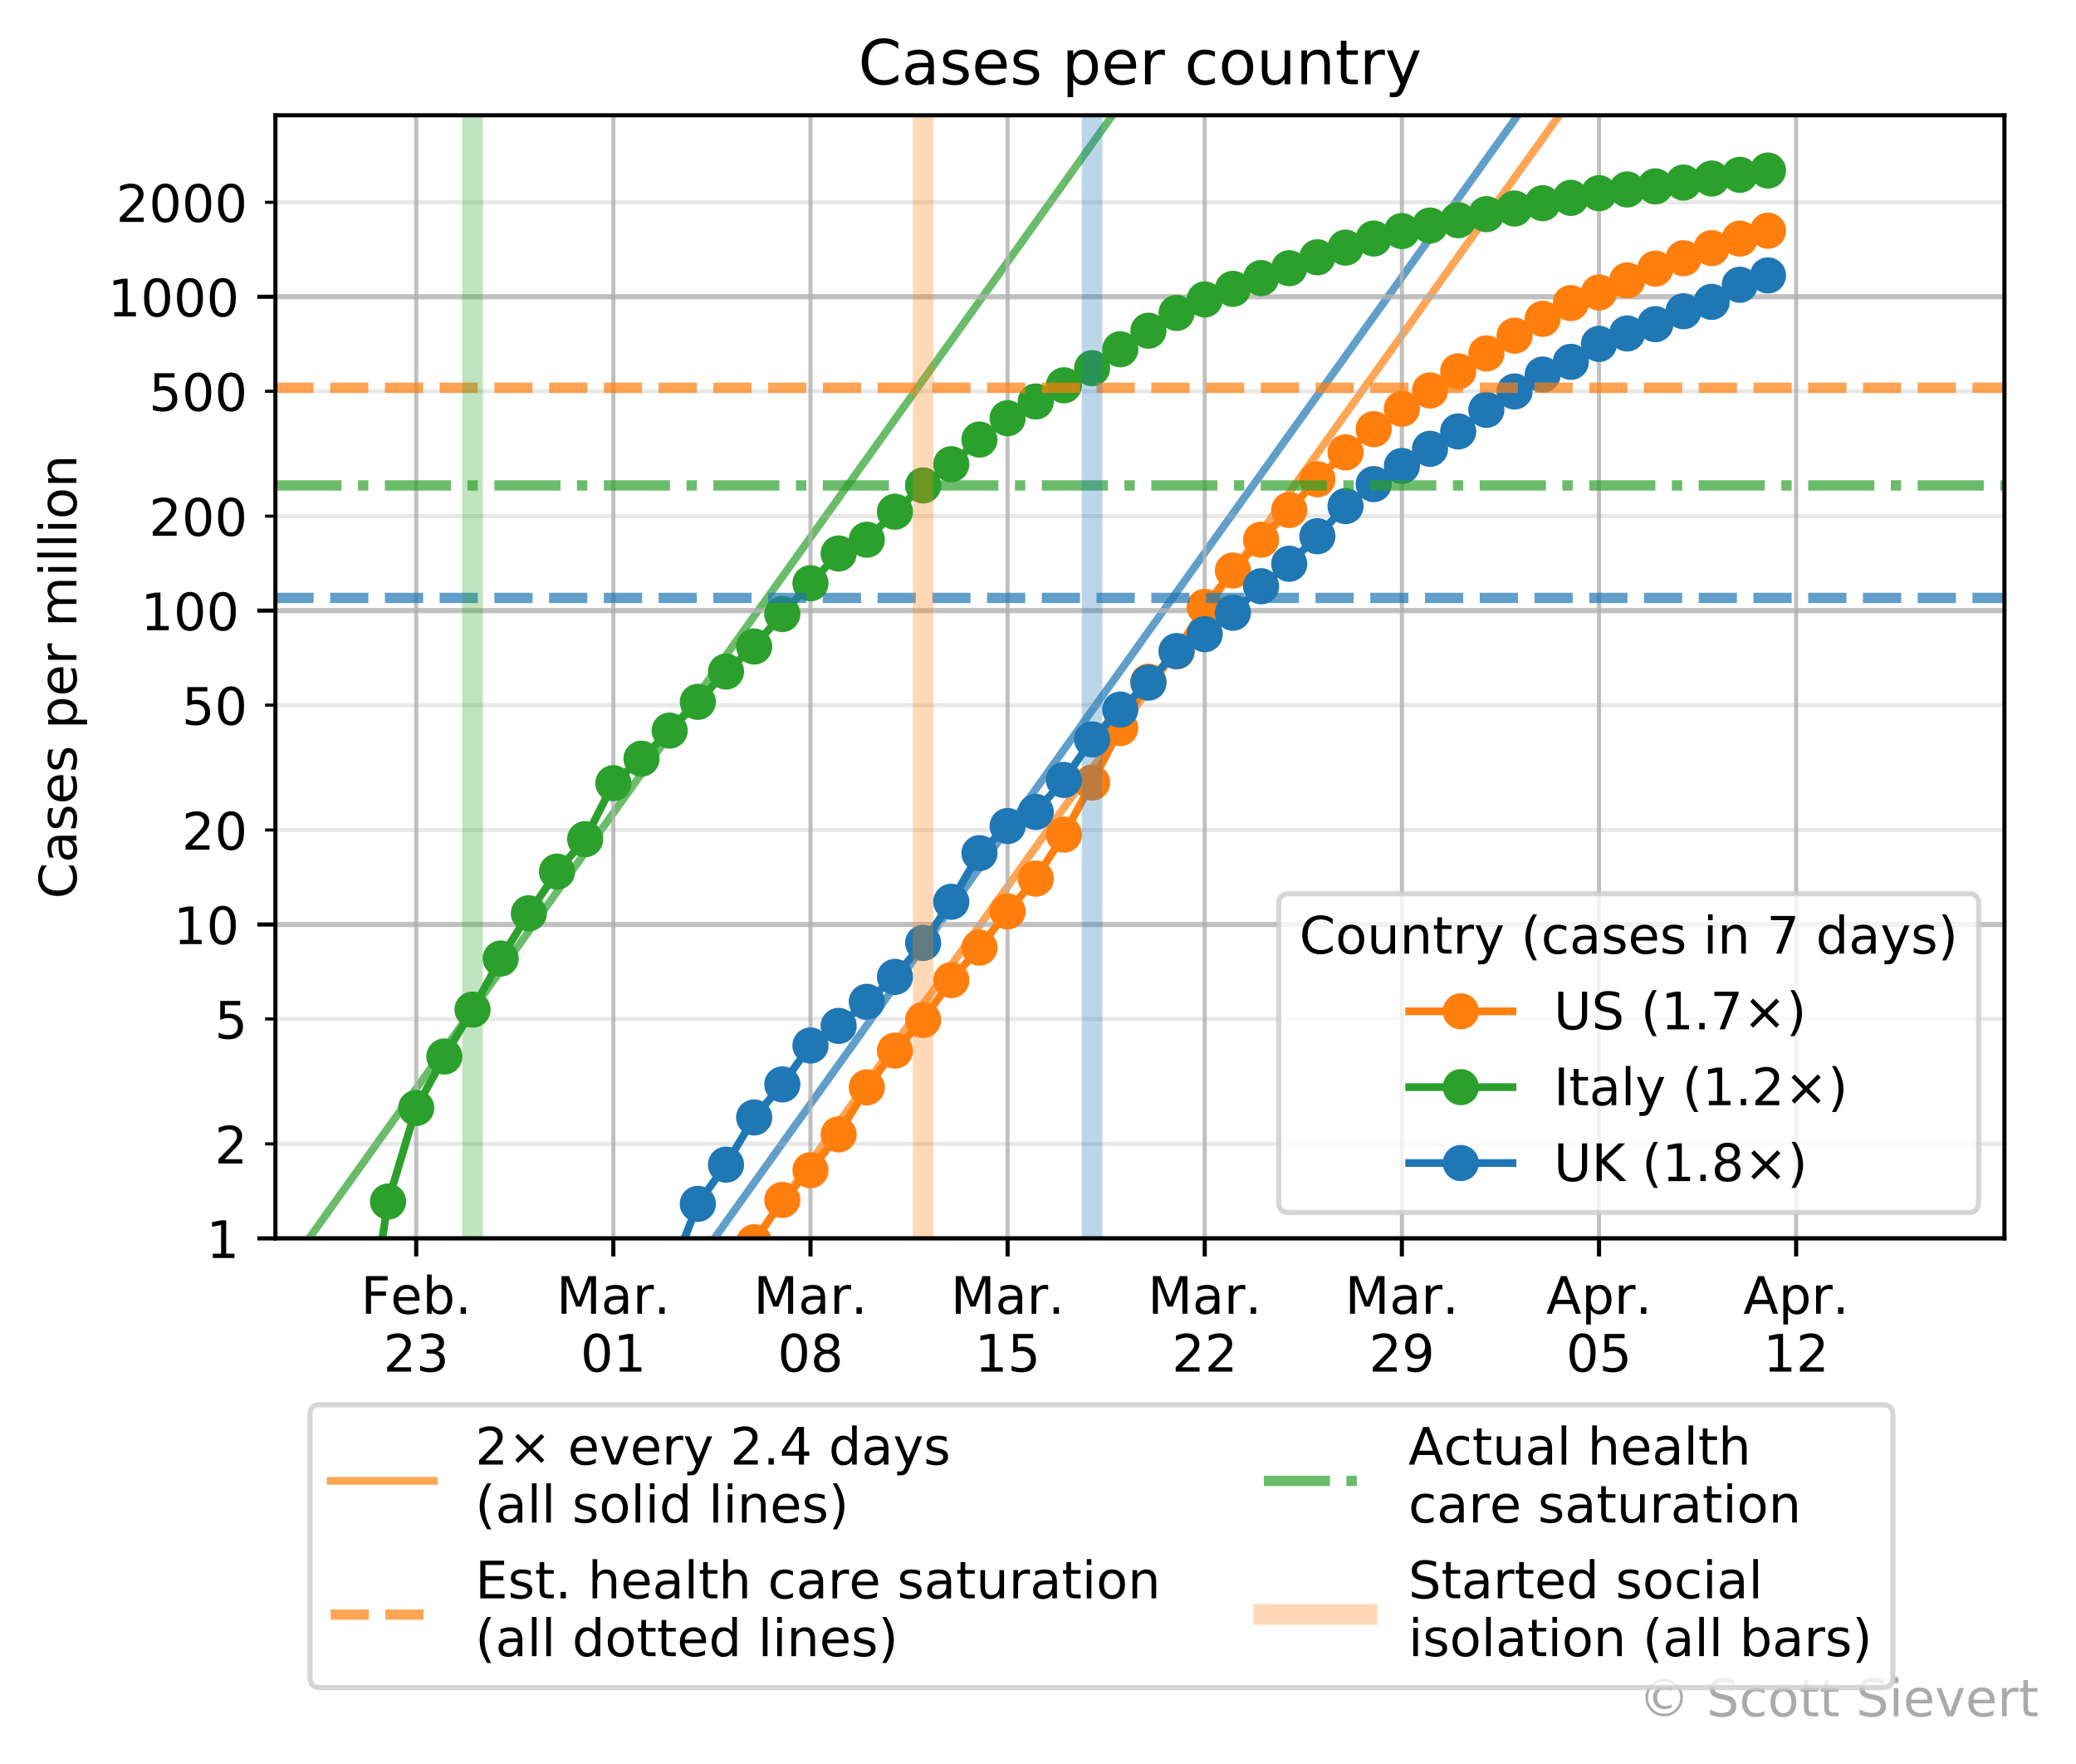 <?xml version="1.0" encoding="utf-8" standalone="no"?>
<!DOCTYPE svg PUBLIC "-//W3C//DTD SVG 1.1//EN"
  "http://www.w3.org/Graphics/SVG/1.1/DTD/svg11.dtd">
<!-- Created with matplotlib (https://matplotlib.org/) -->
<svg height="341.578pt" version="1.1" viewBox="0 0 401.984 341.578" width="401.984pt" xmlns="http://www.w3.org/2000/svg" xmlns:xlink="http://www.w3.org/1999/xlink">
 <defs>
  <style type="text/css">
*{stroke-linecap:butt;stroke-linejoin:round;}
  </style>
 </defs>
 <g id="figure_1">
  <g id="patch_1">
   <path d="M 0 341.578 
L 401.984 341.578 
L 401.984 0 
L 0 0 
z
" style="fill:#ffffff;"/>
  </g>
  <g id="axes_1">
   <g id="patch_2">
    <path d="M 53.328 239.758 
L 388.128 239.758 
L 388.128 22.318 
L 53.328 22.318 
z
" style="fill:#ffffff;"/>
   </g>
   <g id="line2d_1">
    <path clip-path="url(#pcfc05bc9ce)" d="M 72.799 342.578 
L 75.14 339.306 
L 80.593 331.684 
L 86.046 324.062 
L 91.5 316.44 
L 96.953 308.818 
L 102.406 301.196 
L 107.859 293.574 
L 113.312 285.952 
L 118.765 278.33 
L 124.218 270.708 
L 129.671 263.086 
L 135.124 255.464 
L 140.577 247.842 
L 146.03 240.22 
L 151.483 232.598 
L 156.936 224.977 
L 162.389 217.355 
L 167.842 209.733 
L 173.295 202.111 
L 178.748 194.489 
L 184.201 186.867 
L 189.655 179.245 
L 195.108 171.623 
L 200.561 164.001 
L 206.014 156.379 
L 211.467 148.757 
L 216.92 141.135 
L 222.373 133.513 
L 227.826 125.891 
L 233.279 118.269 
L 238.732 110.647 
L 244.185 103.026 
L 249.638 95.404 
L 255.091 87.782 
L 260.544 80.16 
L 265.997 72.538 
L 271.45 64.916 
L 276.903 57.294 
L 282.356 49.672 
L 287.81 42.05 
L 293.263 34.428 
L 298.716 26.806 
L 304.169 19.184 
" style="fill:none;stroke:#ff7f0e;stroke-linecap:square;stroke-opacity:0.7;stroke-width:1.5;"/>
   </g>
   <g id="line2d_2">
    <path clip-path="url(#pcfc05bc9ce)" d="M 64.761 342.578 
L 69.687 335.693 
L 75.14 328.071 
L 80.593 320.449 
L 86.046 312.827 
L 91.5 305.205 
L 96.953 297.584 
L 102.406 289.962 
L 107.859 282.34 
L 113.312 274.718 
L 118.765 267.096 
L 124.218 259.474 
L 129.671 251.852 
L 135.124 244.23 
L 140.577 236.608 
L 146.03 228.986 
L 151.483 221.364 
L 156.936 213.742 
L 162.389 206.12 
L 167.842 198.498 
L 173.295 190.876 
L 178.748 183.254 
L 184.201 175.632 
L 189.655 168.011 
L 195.108 160.389 
L 200.561 152.767 
L 206.014 145.145 
L 211.467 137.523 
L 216.92 129.901 
L 222.373 122.279 
L 227.826 114.657 
L 233.279 107.035 
L 238.732 99.413 
L 244.185 91.791 
L 249.638 84.169 
L 255.091 76.547 
L 260.544 68.925 
L 265.997 61.303 
L 271.45 53.681 
L 276.903 46.06 
L 282.356 38.438 
L 287.81 30.816 
L 293.263 23.194 
L 298.716 15.572 
L 304.169 7.95 
" style="fill:none;stroke:#1f77b4;stroke-linecap:square;stroke-opacity:0.7;stroke-width:1.5;"/>
   </g>
   <g id="line2d_3">
    <path clip-path="url(#pcfc05bc9ce)" d="M 36.969 271.731 
L 42.422 264.109 
L 47.875 256.487 
L 53.328 248.865 
L 58.781 241.243 
L 64.234 233.621 
L 69.687 225.999 
L 75.14 218.377 
L 80.593 210.755 
L 86.046 203.133 
L 91.5 195.511 
L 96.953 187.889 
L 102.406 180.267 
L 107.859 172.646 
L 113.312 165.024 
L 118.765 157.402 
L 124.218 149.78 
L 129.671 142.158 
L 135.124 134.536 
L 140.577 126.914 
L 146.03 119.292 
L 151.483 111.67 
L 156.936 104.048 
L 162.389 96.426 
L 167.842 88.804 
L 173.295 81.182 
L 178.748 73.56 
L 184.201 65.938 
L 189.655 58.316 
L 195.108 50.694 
L 200.561 43.073 
L 206.014 35.451 
L 211.467 27.829 
L 216.92 20.207 
L 222.373 12.585 
L 227.826 4.963 
L 232.092 -1 
" style="fill:none;stroke:#2ca02c;stroke-linecap:square;stroke-opacity:0.7;stroke-width:1.5;"/>
   </g>
   <g id="matplotlib.axis_1">
    <g id="xtick_1">
     <g id="line2d_4">
      <path clip-path="url(#pcfc05bc9ce)" d="M 80.593 239.758 
L 80.593 22.318 
" style="fill:none;stroke:#b0b0b0;stroke-linecap:square;stroke-opacity:0.8;stroke-width:0.8;"/>
     </g>
     <g id="line2d_5">
      <defs>
       <path d="M 0 0 
L 0 3.5 
" id="m632dc47730" style="stroke:#000000;stroke-width:0.8;"/>
      </defs>
      <g>
       <use style="stroke:#000000;stroke-width:0.8;" x="80.593" xlink:href="#m632dc47730" y="239.758"/>
      </g>
     </g>
     <g id="text_1">
      <!-- Feb. -->
      <defs>
       <path d="M 9.812 72.906 
L 51.703 72.906 
L 51.703 64.594 
L 19.672 64.594 
L 19.672 43.109 
L 48.578 43.109 
L 48.578 34.812 
L 19.672 34.812 
L 19.672 0 
L 9.812 0 
z
" id="DejaVuSans-70"/>
       <path d="M 56.203 29.594 
L 56.203 25.203 
L 14.891 25.203 
Q 15.484 15.922 20.484 11.062 
Q 25.484 6.203 34.422 6.203 
Q 39.594 6.203 44.453 7.469 
Q 49.312 8.734 54.109 11.281 
L 54.109 2.781 
Q 49.266 0.734 44.188 -0.344 
Q 39.109 -1.422 33.891 -1.422 
Q 20.797 -1.422 13.156 6.188 
Q 5.516 13.812 5.516 26.812 
Q 5.516 40.234 12.766 48.109 
Q 20.016 56 32.328 56 
Q 43.359 56 49.781 48.891 
Q 56.203 41.797 56.203 29.594 
z
M 47.219 32.234 
Q 47.125 39.594 43.094 43.984 
Q 39.062 48.391 32.422 48.391 
Q 24.906 48.391 20.391 44.141 
Q 15.875 39.891 15.188 32.172 
z
" id="DejaVuSans-101"/>
       <path d="M 48.688 27.297 
Q 48.688 37.203 44.609 42.844 
Q 40.531 48.484 33.406 48.484 
Q 26.266 48.484 22.188 42.844 
Q 18.109 37.203 18.109 27.297 
Q 18.109 17.391 22.188 11.75 
Q 26.266 6.109 33.406 6.109 
Q 40.531 6.109 44.609 11.75 
Q 48.688 17.391 48.688 27.297 
z
M 18.109 46.391 
Q 20.953 51.266 25.266 53.625 
Q 29.594 56 35.594 56 
Q 45.562 56 51.781 48.094 
Q 58.016 40.188 58.016 27.297 
Q 58.016 14.406 51.781 6.484 
Q 45.562 -1.422 35.594 -1.422 
Q 29.594 -1.422 25.266 0.953 
Q 20.953 3.328 18.109 8.203 
L 18.109 0 
L 9.078 0 
L 9.078 75.984 
L 18.109 75.984 
z
" id="DejaVuSans-98"/>
       <path d="M 10.688 12.406 
L 21 12.406 
L 21 0 
L 10.688 0 
z
" id="DejaVuSans-46"/>
      </defs>
      <g transform="translate(69.882 254.357)scale(0.1 -0.1)">
       <use xlink:href="#DejaVuSans-70"/>
       <use x="57.441" xlink:href="#DejaVuSans-101"/>
       <use x="118.965" xlink:href="#DejaVuSans-98"/>
       <use x="182.441" xlink:href="#DejaVuSans-46"/>
      </g>
      <!-- 23 -->
      <defs>
       <path d="M 19.188 8.297 
L 53.609 8.297 
L 53.609 0 
L 7.328 0 
L 7.328 8.297 
Q 12.938 14.109 22.625 23.891 
Q 32.328 33.688 34.812 36.531 
Q 39.547 41.844 41.422 45.531 
Q 43.312 49.219 43.312 52.781 
Q 43.312 58.594 39.234 62.25 
Q 35.156 65.922 28.609 65.922 
Q 23.969 65.922 18.812 64.312 
Q 13.672 62.703 7.812 59.422 
L 7.812 69.391 
Q 13.766 71.781 18.938 73 
Q 24.125 74.219 28.422 74.219 
Q 39.75 74.219 46.484 68.547 
Q 53.219 62.891 53.219 53.422 
Q 53.219 48.922 51.531 44.891 
Q 49.859 40.875 45.406 35.406 
Q 44.188 33.984 37.641 27.219 
Q 31.109 20.453 19.188 8.297 
z
" id="DejaVuSans-50"/>
       <path d="M 40.578 39.312 
Q 47.656 37.797 51.625 33 
Q 55.609 28.219 55.609 21.188 
Q 55.609 10.406 48.188 4.484 
Q 40.766 -1.422 27.094 -1.422 
Q 22.516 -1.422 17.656 -0.516 
Q 12.797 0.391 7.625 2.203 
L 7.625 11.719 
Q 11.719 9.328 16.594 8.109 
Q 21.484 6.891 26.812 6.891 
Q 36.078 6.891 40.938 10.547 
Q 45.797 14.203 45.797 21.188 
Q 45.797 27.641 41.281 31.266 
Q 36.766 34.906 28.719 34.906 
L 20.219 34.906 
L 20.219 43.016 
L 29.109 43.016 
Q 36.375 43.016 40.234 45.922 
Q 44.094 48.828 44.094 54.297 
Q 44.094 59.906 40.109 62.906 
Q 36.141 65.922 28.719 65.922 
Q 24.656 65.922 20.016 65.031 
Q 15.375 64.156 9.812 62.312 
L 9.812 71.094 
Q 15.438 72.656 20.344 73.438 
Q 25.25 74.219 29.594 74.219 
Q 40.828 74.219 47.359 69.109 
Q 53.906 64.016 53.906 55.328 
Q 53.906 49.266 50.438 45.094 
Q 46.969 40.922 40.578 39.312 
z
" id="DejaVuSans-51"/>
      </defs>
      <g transform="translate(74.231 265.554)scale(0.1 -0.1)">
       <use xlink:href="#DejaVuSans-50"/>
       <use x="63.623" xlink:href="#DejaVuSans-51"/>
      </g>
     </g>
    </g>
    <g id="xtick_2">
     <g id="line2d_6">
      <path clip-path="url(#pcfc05bc9ce)" d="M 118.765 239.758 
L 118.765 22.318 
" style="fill:none;stroke:#b0b0b0;stroke-linecap:square;stroke-opacity:0.8;stroke-width:0.8;"/>
     </g>
     <g id="line2d_7">
      <g>
       <use style="stroke:#000000;stroke-width:0.8;" x="118.765" xlink:href="#m632dc47730" y="239.758"/>
      </g>
     </g>
     <g id="text_2">
      <!-- Mar. -->
      <defs>
       <path d="M 9.812 72.906 
L 24.516 72.906 
L 43.109 23.297 
L 61.812 72.906 
L 76.516 72.906 
L 76.516 0 
L 66.891 0 
L 66.891 64.016 
L 48.094 14.016 
L 38.188 14.016 
L 19.391 64.016 
L 19.391 0 
L 9.812 0 
z
" id="DejaVuSans-77"/>
       <path d="M 34.281 27.484 
Q 23.391 27.484 19.188 25 
Q 14.984 22.516 14.984 16.5 
Q 14.984 11.719 18.141 8.906 
Q 21.297 6.109 26.703 6.109 
Q 34.188 6.109 38.703 11.406 
Q 43.219 16.703 43.219 25.484 
L 43.219 27.484 
z
M 52.203 31.203 
L 52.203 0 
L 43.219 0 
L 43.219 8.297 
Q 40.141 3.328 35.547 0.953 
Q 30.953 -1.422 24.312 -1.422 
Q 15.922 -1.422 10.953 3.297 
Q 6 8.016 6 15.922 
Q 6 25.141 12.172 29.828 
Q 18.359 34.516 30.609 34.516 
L 43.219 34.516 
L 43.219 35.406 
Q 43.219 41.609 39.141 45 
Q 35.062 48.391 27.688 48.391 
Q 23 48.391 18.547 47.266 
Q 14.109 46.141 10.016 43.891 
L 10.016 52.203 
Q 14.938 54.109 19.578 55.047 
Q 24.219 56 28.609 56 
Q 40.484 56 46.344 49.844 
Q 52.203 43.703 52.203 31.203 
z
" id="DejaVuSans-97"/>
       <path d="M 41.109 46.297 
Q 39.594 47.172 37.812 47.578 
Q 36.031 48 33.891 48 
Q 26.266 48 22.188 43.047 
Q 18.109 38.094 18.109 28.812 
L 18.109 0 
L 9.078 0 
L 9.078 54.688 
L 18.109 54.688 
L 18.109 46.188 
Q 20.953 51.172 25.484 53.578 
Q 30.031 56 36.531 56 
Q 37.453 56 38.578 55.875 
Q 39.703 55.766 41.062 55.516 
z
" id="DejaVuSans-114"/>
      </defs>
      <g transform="translate(107.749 254.357)scale(0.1 -0.1)">
       <use xlink:href="#DejaVuSans-77"/>
       <use x="86.279" xlink:href="#DejaVuSans-97"/>
       <use x="147.559" xlink:href="#DejaVuSans-114"/>
       <use x="188.531" xlink:href="#DejaVuSans-46"/>
      </g>
      <!-- 01 -->
      <defs>
       <path d="M 31.781 66.406 
Q 24.172 66.406 20.328 58.906 
Q 16.5 51.422 16.5 36.375 
Q 16.5 21.391 20.328 13.891 
Q 24.172 6.391 31.781 6.391 
Q 39.453 6.391 43.281 13.891 
Q 47.125 21.391 47.125 36.375 
Q 47.125 51.422 43.281 58.906 
Q 39.453 66.406 31.781 66.406 
z
M 31.781 74.219 
Q 44.047 74.219 50.516 64.516 
Q 56.984 54.828 56.984 36.375 
Q 56.984 17.969 50.516 8.266 
Q 44.047 -1.422 31.781 -1.422 
Q 19.531 -1.422 13.062 8.266 
Q 6.594 17.969 6.594 36.375 
Q 6.594 54.828 13.062 64.516 
Q 19.531 74.219 31.781 74.219 
z
" id="DejaVuSans-48"/>
       <path d="M 12.406 8.297 
L 28.516 8.297 
L 28.516 63.922 
L 10.984 60.406 
L 10.984 69.391 
L 28.422 72.906 
L 38.281 72.906 
L 38.281 8.297 
L 54.391 8.297 
L 54.391 0 
L 12.406 0 
z
" id="DejaVuSans-49"/>
      </defs>
      <g transform="translate(112.402 265.554)scale(0.1 -0.1)">
       <use xlink:href="#DejaVuSans-48"/>
       <use x="63.623" xlink:href="#DejaVuSans-49"/>
      </g>
     </g>
    </g>
    <g id="xtick_3">
     <g id="line2d_8">
      <path clip-path="url(#pcfc05bc9ce)" d="M 156.936 239.758 
L 156.936 22.318 
" style="fill:none;stroke:#b0b0b0;stroke-linecap:square;stroke-opacity:0.8;stroke-width:0.8;"/>
     </g>
     <g id="line2d_9">
      <g>
       <use style="stroke:#000000;stroke-width:0.8;" x="156.936" xlink:href="#m632dc47730" y="239.758"/>
      </g>
     </g>
     <g id="text_3">
      <!-- Mar. -->
      <g transform="translate(145.921 254.357)scale(0.1 -0.1)">
       <use xlink:href="#DejaVuSans-77"/>
       <use x="86.279" xlink:href="#DejaVuSans-97"/>
       <use x="147.559" xlink:href="#DejaVuSans-114"/>
       <use x="188.531" xlink:href="#DejaVuSans-46"/>
      </g>
      <!-- 08 -->
      <defs>
       <path d="M 31.781 34.625 
Q 24.75 34.625 20.719 30.859 
Q 16.703 27.094 16.703 20.516 
Q 16.703 13.922 20.719 10.156 
Q 24.75 6.391 31.781 6.391 
Q 38.812 6.391 42.859 10.172 
Q 46.922 13.969 46.922 20.516 
Q 46.922 27.094 42.891 30.859 
Q 38.875 34.625 31.781 34.625 
z
M 21.922 38.812 
Q 15.578 40.375 12.031 44.719 
Q 8.5 49.078 8.5 55.328 
Q 8.5 64.062 14.719 69.141 
Q 20.953 74.219 31.781 74.219 
Q 42.672 74.219 48.875 69.141 
Q 55.078 64.062 55.078 55.328 
Q 55.078 49.078 51.531 44.719 
Q 48 40.375 41.703 38.812 
Q 48.828 37.156 52.797 32.312 
Q 56.781 27.484 56.781 20.516 
Q 56.781 9.906 50.312 4.234 
Q 43.844 -1.422 31.781 -1.422 
Q 19.734 -1.422 13.25 4.234 
Q 6.781 9.906 6.781 20.516 
Q 6.781 27.484 10.781 32.312 
Q 14.797 37.156 21.922 38.812 
z
M 18.312 54.391 
Q 18.312 48.734 21.844 45.562 
Q 25.391 42.391 31.781 42.391 
Q 38.141 42.391 41.719 45.562 
Q 45.312 48.734 45.312 54.391 
Q 45.312 60.062 41.719 63.234 
Q 38.141 66.406 31.781 66.406 
Q 25.391 66.406 21.844 63.234 
Q 18.312 60.062 18.312 54.391 
z
" id="DejaVuSans-56"/>
      </defs>
      <g transform="translate(150.574 265.554)scale(0.1 -0.1)">
       <use xlink:href="#DejaVuSans-48"/>
       <use x="63.623" xlink:href="#DejaVuSans-56"/>
      </g>
     </g>
    </g>
    <g id="xtick_4">
     <g id="line2d_10">
      <path clip-path="url(#pcfc05bc9ce)" d="M 195.108 239.758 
L 195.108 22.318 
" style="fill:none;stroke:#b0b0b0;stroke-linecap:square;stroke-opacity:0.8;stroke-width:0.8;"/>
     </g>
     <g id="line2d_11">
      <g>
       <use style="stroke:#000000;stroke-width:0.8;" x="195.108" xlink:href="#m632dc47730" y="239.758"/>
      </g>
     </g>
     <g id="text_4">
      <!-- Mar. -->
      <g transform="translate(184.092 254.357)scale(0.1 -0.1)">
       <use xlink:href="#DejaVuSans-77"/>
       <use x="86.279" xlink:href="#DejaVuSans-97"/>
       <use x="147.559" xlink:href="#DejaVuSans-114"/>
       <use x="188.531" xlink:href="#DejaVuSans-46"/>
      </g>
      <!-- 15 -->
      <defs>
       <path d="M 10.797 72.906 
L 49.516 72.906 
L 49.516 64.594 
L 19.828 64.594 
L 19.828 46.734 
Q 21.969 47.469 24.109 47.828 
Q 26.266 48.188 28.422 48.188 
Q 40.625 48.188 47.75 41.5 
Q 54.891 34.812 54.891 23.391 
Q 54.891 11.625 47.562 5.094 
Q 40.234 -1.422 26.906 -1.422 
Q 22.312 -1.422 17.547 -0.641 
Q 12.797 0.141 7.719 1.703 
L 7.719 11.625 
Q 12.109 9.234 16.797 8.062 
Q 21.484 6.891 26.703 6.891 
Q 35.156 6.891 40.078 11.328 
Q 45.016 15.766 45.016 23.391 
Q 45.016 31 40.078 35.438 
Q 35.156 39.891 26.703 39.891 
Q 22.75 39.891 18.812 39.016 
Q 14.891 38.141 10.797 36.281 
z
" id="DejaVuSans-53"/>
      </defs>
      <g transform="translate(188.745 265.554)scale(0.1 -0.1)">
       <use xlink:href="#DejaVuSans-49"/>
       <use x="63.623" xlink:href="#DejaVuSans-53"/>
      </g>
     </g>
    </g>
    <g id="xtick_5">
     <g id="line2d_12">
      <path clip-path="url(#pcfc05bc9ce)" d="M 233.279 239.758 
L 233.279 22.318 
" style="fill:none;stroke:#b0b0b0;stroke-linecap:square;stroke-opacity:0.8;stroke-width:0.8;"/>
     </g>
     <g id="line2d_13">
      <g>
       <use style="stroke:#000000;stroke-width:0.8;" x="233.279" xlink:href="#m632dc47730" y="239.758"/>
      </g>
     </g>
     <g id="text_5">
      <!-- Mar. -->
      <g transform="translate(222.263 254.357)scale(0.1 -0.1)">
       <use xlink:href="#DejaVuSans-77"/>
       <use x="86.279" xlink:href="#DejaVuSans-97"/>
       <use x="147.559" xlink:href="#DejaVuSans-114"/>
       <use x="188.531" xlink:href="#DejaVuSans-46"/>
      </g>
      <!-- 22 -->
      <g transform="translate(226.916 265.554)scale(0.1 -0.1)">
       <use xlink:href="#DejaVuSans-50"/>
       <use x="63.623" xlink:href="#DejaVuSans-50"/>
      </g>
     </g>
    </g>
    <g id="xtick_6">
     <g id="line2d_14">
      <path clip-path="url(#pcfc05bc9ce)" d="M 271.45 239.758 
L 271.45 22.318 
" style="fill:none;stroke:#b0b0b0;stroke-linecap:square;stroke-opacity:0.8;stroke-width:0.8;"/>
     </g>
     <g id="line2d_15">
      <g>
       <use style="stroke:#000000;stroke-width:0.8;" x="271.45" xlink:href="#m632dc47730" y="239.758"/>
      </g>
     </g>
     <g id="text_6">
      <!-- Mar. -->
      <g transform="translate(260.435 254.357)scale(0.1 -0.1)">
       <use xlink:href="#DejaVuSans-77"/>
       <use x="86.279" xlink:href="#DejaVuSans-97"/>
       <use x="147.559" xlink:href="#DejaVuSans-114"/>
       <use x="188.531" xlink:href="#DejaVuSans-46"/>
      </g>
      <!-- 29 -->
      <defs>
       <path d="M 10.984 1.516 
L 10.984 10.5 
Q 14.703 8.734 18.5 7.812 
Q 22.312 6.891 25.984 6.891 
Q 35.75 6.891 40.891 13.453 
Q 46.047 20.016 46.781 33.406 
Q 43.953 29.203 39.594 26.953 
Q 35.25 24.703 29.984 24.703 
Q 19.047 24.703 12.672 31.312 
Q 6.297 37.938 6.297 49.422 
Q 6.297 60.641 12.938 67.422 
Q 19.578 74.219 30.609 74.219 
Q 43.266 74.219 49.922 64.516 
Q 56.594 54.828 56.594 36.375 
Q 56.594 19.141 48.406 8.859 
Q 40.234 -1.422 26.422 -1.422 
Q 22.703 -1.422 18.891 -0.688 
Q 15.094 0.047 10.984 1.516 
z
M 30.609 32.422 
Q 37.25 32.422 41.125 36.953 
Q 45.016 41.5 45.016 49.422 
Q 45.016 57.281 41.125 61.844 
Q 37.25 66.406 30.609 66.406 
Q 23.969 66.406 20.094 61.844 
Q 16.219 57.281 16.219 49.422 
Q 16.219 41.5 20.094 36.953 
Q 23.969 32.422 30.609 32.422 
z
" id="DejaVuSans-57"/>
      </defs>
      <g transform="translate(265.088 265.554)scale(0.1 -0.1)">
       <use xlink:href="#DejaVuSans-50"/>
       <use x="63.623" xlink:href="#DejaVuSans-57"/>
      </g>
     </g>
    </g>
    <g id="xtick_7">
     <g id="line2d_16">
      <path clip-path="url(#pcfc05bc9ce)" d="M 309.622 239.758 
L 309.622 22.318 
" style="fill:none;stroke:#b0b0b0;stroke-linecap:square;stroke-opacity:0.8;stroke-width:0.8;"/>
     </g>
     <g id="line2d_17">
      <g>
       <use style="stroke:#000000;stroke-width:0.8;" x="309.622" xlink:href="#m632dc47730" y="239.758"/>
      </g>
     </g>
     <g id="text_7">
      <!-- Apr. -->
      <defs>
       <path d="M 34.188 63.188 
L 20.797 26.906 
L 47.609 26.906 
z
M 28.609 72.906 
L 39.797 72.906 
L 67.578 0 
L 57.328 0 
L 50.688 18.703 
L 17.828 18.703 
L 11.188 0 
L 0.781 0 
z
" id="DejaVuSans-65"/>
       <path d="M 18.109 8.203 
L 18.109 -20.797 
L 9.078 -20.797 
L 9.078 54.688 
L 18.109 54.688 
L 18.109 46.391 
Q 20.953 51.266 25.266 53.625 
Q 29.594 56 35.594 56 
Q 45.562 56 51.781 48.094 
Q 58.016 40.188 58.016 27.297 
Q 58.016 14.406 51.781 6.484 
Q 45.562 -1.422 35.594 -1.422 
Q 29.594 -1.422 25.266 0.953 
Q 20.953 3.328 18.109 8.203 
z
M 48.688 27.297 
Q 48.688 37.203 44.609 42.844 
Q 40.531 48.484 33.406 48.484 
Q 26.266 48.484 22.188 42.844 
Q 18.109 37.203 18.109 27.297 
Q 18.109 17.391 22.188 11.75 
Q 26.266 6.109 33.406 6.109 
Q 40.531 6.109 44.609 11.75 
Q 48.688 17.391 48.688 27.297 
z
" id="DejaVuSans-112"/>
      </defs>
      <g transform="translate(299.39 254.357)scale(0.1 -0.1)">
       <use xlink:href="#DejaVuSans-65"/>
       <use x="68.408" xlink:href="#DejaVuSans-112"/>
       <use x="131.885" xlink:href="#DejaVuSans-114"/>
       <use x="172.857" xlink:href="#DejaVuSans-46"/>
      </g>
      <!-- 05 -->
      <g transform="translate(303.259 265.554)scale(0.1 -0.1)">
       <use xlink:href="#DejaVuSans-48"/>
       <use x="63.623" xlink:href="#DejaVuSans-53"/>
      </g>
     </g>
    </g>
    <g id="xtick_8">
     <g id="line2d_18">
      <path clip-path="url(#pcfc05bc9ce)" d="M 347.793 239.758 
L 347.793 22.318 
" style="fill:none;stroke:#b0b0b0;stroke-linecap:square;stroke-opacity:0.8;stroke-width:0.8;"/>
     </g>
     <g id="line2d_19">
      <g>
       <use style="stroke:#000000;stroke-width:0.8;" x="347.793" xlink:href="#m632dc47730" y="239.758"/>
      </g>
     </g>
     <g id="text_8">
      <!-- Apr. -->
      <g transform="translate(337.561 254.357)scale(0.1 -0.1)">
       <use xlink:href="#DejaVuSans-65"/>
       <use x="68.408" xlink:href="#DejaVuSans-112"/>
       <use x="131.885" xlink:href="#DejaVuSans-114"/>
       <use x="172.857" xlink:href="#DejaVuSans-46"/>
      </g>
      <!-- 12 -->
      <g transform="translate(341.431 265.554)scale(0.1 -0.1)">
       <use xlink:href="#DejaVuSans-49"/>
       <use x="63.623" xlink:href="#DejaVuSans-50"/>
      </g>
     </g>
    </g>
   </g>
   <g id="matplotlib.axis_2">
    <g id="ytick_1">
     <g id="line2d_20">
      <path clip-path="url(#pcfc05bc9ce)" d="M 53.328 239.758 
L 388.128 239.758 
" style="fill:none;stroke:#b0b0b0;stroke-linecap:square;stroke-opacity:0.8;"/>
     </g>
     <g id="line2d_21">
      <defs>
       <path d="M 0 0 
L -3.5 0 
" id="m7cf4dab4e0" style="stroke:#000000;stroke-width:0.8;"/>
      </defs>
      <g>
       <use style="stroke:#000000;stroke-width:0.8;" x="53.328" xlink:href="#m7cf4dab4e0" y="239.758"/>
      </g>
     </g>
     <g id="text_9">
      <!-- 1 -->
      <g transform="translate(39.966 243.557)scale(0.1 -0.1)">
       <use xlink:href="#DejaVuSans-49"/>
      </g>
     </g>
    </g>
    <g id="ytick_2">
     <g id="line2d_22">
      <path clip-path="url(#pcfc05bc9ce)" d="M 53.328 178.991 
L 388.128 178.991 
" style="fill:none;stroke:#b0b0b0;stroke-linecap:square;stroke-opacity:0.8;"/>
     </g>
     <g id="line2d_23">
      <g>
       <use style="stroke:#000000;stroke-width:0.8;" x="53.328" xlink:href="#m7cf4dab4e0" y="178.991"/>
      </g>
     </g>
     <g id="text_10">
      <!-- 10 -->
      <g transform="translate(33.603 182.79)scale(0.1 -0.1)">
       <use xlink:href="#DejaVuSans-49"/>
       <use x="63.623" xlink:href="#DejaVuSans-48"/>
      </g>
     </g>
    </g>
    <g id="ytick_3">
     <g id="line2d_24">
      <path clip-path="url(#pcfc05bc9ce)" d="M 53.328 118.224 
L 388.128 118.224 
" style="fill:none;stroke:#b0b0b0;stroke-linecap:square;stroke-opacity:0.8;"/>
     </g>
     <g id="line2d_25">
      <g>
       <use style="stroke:#000000;stroke-width:0.8;" x="53.328" xlink:href="#m7cf4dab4e0" y="118.224"/>
      </g>
     </g>
     <g id="text_11">
      <!-- 100 -->
      <g transform="translate(27.241 122.024)scale(0.1 -0.1)">
       <use xlink:href="#DejaVuSans-49"/>
       <use x="63.623" xlink:href="#DejaVuSans-48"/>
       <use x="127.246" xlink:href="#DejaVuSans-48"/>
      </g>
     </g>
    </g>
    <g id="ytick_4">
     <g id="line2d_26">
      <path clip-path="url(#pcfc05bc9ce)" d="M 53.328 57.457 
L 388.128 57.457 
" style="fill:none;stroke:#b0b0b0;stroke-linecap:square;stroke-opacity:0.8;"/>
     </g>
     <g id="line2d_27">
      <g>
       <use style="stroke:#000000;stroke-width:0.8;" x="53.328" xlink:href="#m7cf4dab4e0" y="57.457"/>
      </g>
     </g>
     <g id="text_12">
      <!-- 1000 -->
      <g transform="translate(20.878 61.257)scale(0.1 -0.1)">
       <use xlink:href="#DejaVuSans-49"/>
       <use x="63.623" xlink:href="#DejaVuSans-48"/>
       <use x="127.246" xlink:href="#DejaVuSans-48"/>
       <use x="190.869" xlink:href="#DejaVuSans-48"/>
      </g>
     </g>
    </g>
    <g id="ytick_5">
     <g id="line2d_28">
      <path clip-path="url(#pcfc05bc9ce)" d="M 53.328 221.465 
L 388.128 221.465 
" style="fill:none;stroke:#b0b0b0;stroke-linecap:square;stroke-opacity:0.3;stroke-width:0.8;"/>
     </g>
     <g id="line2d_29">
      <defs>
       <path d="M 0 0 
L -2 0 
" id="m32586fb83f" style="stroke:#000000;stroke-width:0.6;"/>
      </defs>
      <g>
       <use style="stroke:#000000;stroke-width:0.6;" x="53.328" xlink:href="#m32586fb83f" y="221.465"/>
      </g>
     </g>
     <g id="text_13">
      <!-- 2 -->
      <g transform="translate(41.566 225.265)scale(0.1 -0.1)">
       <use xlink:href="#DejaVuSans-50"/>
      </g>
     </g>
    </g>
    <g id="ytick_6">
     <g id="line2d_30">
      <path clip-path="url(#pcfc05bc9ce)" d="M 53.328 197.284 
L 388.128 197.284 
" style="fill:none;stroke:#b0b0b0;stroke-linecap:square;stroke-opacity:0.3;stroke-width:0.8;"/>
     </g>
     <g id="line2d_31">
      <g>
       <use style="stroke:#000000;stroke-width:0.6;" x="53.328" xlink:href="#m32586fb83f" y="197.284"/>
      </g>
     </g>
     <g id="text_14">
      <!-- 5 -->
      <g transform="translate(41.566 201.083)scale(0.1 -0.1)">
       <use xlink:href="#DejaVuSans-53"/>
      </g>
     </g>
    </g>
    <g id="ytick_7">
     <g id="line2d_32">
      <path clip-path="url(#pcfc05bc9ce)" d="M 53.328 160.699 
L 388.128 160.699 
" style="fill:none;stroke:#b0b0b0;stroke-linecap:square;stroke-opacity:0.3;stroke-width:0.8;"/>
     </g>
     <g id="line2d_33">
      <g>
       <use style="stroke:#000000;stroke-width:0.6;" x="53.328" xlink:href="#m32586fb83f" y="160.699"/>
      </g>
     </g>
     <g id="text_15">
      <!-- 20 -->
      <g transform="translate(35.203 164.498)scale(0.1 -0.1)">
       <use xlink:href="#DejaVuSans-50"/>
       <use x="63.623" xlink:href="#DejaVuSans-48"/>
      </g>
     </g>
    </g>
    <g id="ytick_8">
     <g id="line2d_34">
      <path clip-path="url(#pcfc05bc9ce)" d="M 53.328 136.517 
L 388.128 136.517 
" style="fill:none;stroke:#b0b0b0;stroke-linecap:square;stroke-opacity:0.3;stroke-width:0.8;"/>
     </g>
     <g id="line2d_35">
      <g>
       <use style="stroke:#000000;stroke-width:0.6;" x="53.328" xlink:href="#m32586fb83f" y="136.517"/>
      </g>
     </g>
     <g id="text_16">
      <!-- 50 -->
      <g transform="translate(35.203 140.316)scale(0.1 -0.1)">
       <use xlink:href="#DejaVuSans-53"/>
       <use x="63.623" xlink:href="#DejaVuSans-48"/>
      </g>
     </g>
    </g>
    <g id="ytick_9">
     <g id="line2d_36">
      <path clip-path="url(#pcfc05bc9ce)" d="M 53.328 99.932 
L 388.128 99.932 
" style="fill:none;stroke:#b0b0b0;stroke-linecap:square;stroke-opacity:0.3;stroke-width:0.8;"/>
     </g>
     <g id="line2d_37">
      <g>
       <use style="stroke:#000000;stroke-width:0.6;" x="53.328" xlink:href="#m32586fb83f" y="99.932"/>
      </g>
     </g>
     <g id="text_17">
      <!-- 200 -->
      <g transform="translate(28.841 103.731)scale(0.1 -0.1)">
       <use xlink:href="#DejaVuSans-50"/>
       <use x="63.623" xlink:href="#DejaVuSans-48"/>
       <use x="127.246" xlink:href="#DejaVuSans-48"/>
      </g>
     </g>
    </g>
    <g id="ytick_10">
     <g id="line2d_38">
      <path clip-path="url(#pcfc05bc9ce)" d="M 53.328 75.75 
L 388.128 75.75 
" style="fill:none;stroke:#b0b0b0;stroke-linecap:square;stroke-opacity:0.3;stroke-width:0.8;"/>
     </g>
     <g id="line2d_39">
      <g>
       <use style="stroke:#000000;stroke-width:0.6;" x="53.328" xlink:href="#m32586fb83f" y="75.75"/>
      </g>
     </g>
     <g id="text_18">
      <!-- 500 -->
      <g transform="translate(28.841 79.549)scale(0.1 -0.1)">
       <use xlink:href="#DejaVuSans-53"/>
       <use x="63.623" xlink:href="#DejaVuSans-48"/>
       <use x="127.246" xlink:href="#DejaVuSans-48"/>
      </g>
     </g>
    </g>
    <g id="ytick_11">
     <g id="line2d_40">
      <path clip-path="url(#pcfc05bc9ce)" d="M 53.328 39.165 
L 388.128 39.165 
" style="fill:none;stroke:#b0b0b0;stroke-linecap:square;stroke-opacity:0.3;stroke-width:0.8;"/>
     </g>
     <g id="line2d_41">
      <g>
       <use style="stroke:#000000;stroke-width:0.6;" x="53.328" xlink:href="#m32586fb83f" y="39.165"/>
      </g>
     </g>
     <g id="text_19">
      <!-- 2000 -->
      <g transform="translate(22.478 42.964)scale(0.1 -0.1)">
       <use xlink:href="#DejaVuSans-50"/>
       <use x="63.623" xlink:href="#DejaVuSans-48"/>
       <use x="127.246" xlink:href="#DejaVuSans-48"/>
       <use x="190.869" xlink:href="#DejaVuSans-48"/>
      </g>
     </g>
    </g>
    <g id="text_20">
     <!-- Cases per million -->
     <defs>
      <path d="M 64.406 67.281 
L 64.406 56.891 
Q 59.422 61.531 53.781 63.812 
Q 48.141 66.109 41.797 66.109 
Q 29.297 66.109 22.656 58.469 
Q 16.016 50.828 16.016 36.375 
Q 16.016 21.969 22.656 14.328 
Q 29.297 6.688 41.797 6.688 
Q 48.141 6.688 53.781 8.984 
Q 59.422 11.281 64.406 15.922 
L 64.406 5.609 
Q 59.234 2.094 53.438 0.328 
Q 47.656 -1.422 41.219 -1.422 
Q 24.656 -1.422 15.125 8.703 
Q 5.609 18.844 5.609 36.375 
Q 5.609 53.953 15.125 64.078 
Q 24.656 74.219 41.219 74.219 
Q 47.75 74.219 53.531 72.484 
Q 59.328 70.75 64.406 67.281 
z
" id="DejaVuSans-67"/>
      <path d="M 44.281 53.078 
L 44.281 44.578 
Q 40.484 46.531 36.375 47.5 
Q 32.281 48.484 27.875 48.484 
Q 21.188 48.484 17.844 46.438 
Q 14.5 44.391 14.5 40.281 
Q 14.5 37.156 16.891 35.375 
Q 19.281 33.594 26.516 31.984 
L 29.594 31.297 
Q 39.156 29.25 43.188 25.516 
Q 47.219 21.781 47.219 15.094 
Q 47.219 7.469 41.188 3.016 
Q 35.156 -1.422 24.609 -1.422 
Q 20.219 -1.422 15.453 -0.562 
Q 10.688 0.297 5.422 2 
L 5.422 11.281 
Q 10.406 8.688 15.234 7.391 
Q 20.062 6.109 24.812 6.109 
Q 31.156 6.109 34.562 8.281 
Q 37.984 10.453 37.984 14.406 
Q 37.984 18.062 35.516 20.016 
Q 33.062 21.969 24.703 23.781 
L 21.578 24.516 
Q 13.234 26.266 9.516 29.906 
Q 5.812 33.547 5.812 39.891 
Q 5.812 47.609 11.281 51.797 
Q 16.75 56 26.812 56 
Q 31.781 56 36.172 55.266 
Q 40.578 54.547 44.281 53.078 
z
" id="DejaVuSans-115"/>
      <path id="DejaVuSans-32"/>
      <path d="M 52 44.188 
Q 55.375 50.25 60.062 53.125 
Q 64.75 56 71.094 56 
Q 79.641 56 84.281 50.016 
Q 88.922 44.047 88.922 33.016 
L 88.922 0 
L 79.891 0 
L 79.891 32.719 
Q 79.891 40.578 77.094 44.375 
Q 74.312 48.188 68.609 48.188 
Q 61.625 48.188 57.562 43.547 
Q 53.516 38.922 53.516 30.906 
L 53.516 0 
L 44.484 0 
L 44.484 32.719 
Q 44.484 40.625 41.703 44.406 
Q 38.922 48.188 33.109 48.188 
Q 26.219 48.188 22.156 43.531 
Q 18.109 38.875 18.109 30.906 
L 18.109 0 
L 9.078 0 
L 9.078 54.688 
L 18.109 54.688 
L 18.109 46.188 
Q 21.188 51.219 25.484 53.609 
Q 29.781 56 35.688 56 
Q 41.656 56 45.828 52.969 
Q 50 49.953 52 44.188 
z
" id="DejaVuSans-109"/>
      <path d="M 9.422 54.688 
L 18.406 54.688 
L 18.406 0 
L 9.422 0 
z
M 9.422 75.984 
L 18.406 75.984 
L 18.406 64.594 
L 9.422 64.594 
z
" id="DejaVuSans-105"/>
      <path d="M 9.422 75.984 
L 18.406 75.984 
L 18.406 0 
L 9.422 0 
z
" id="DejaVuSans-108"/>
      <path d="M 30.609 48.391 
Q 23.391 48.391 19.188 42.75 
Q 14.984 37.109 14.984 27.297 
Q 14.984 17.484 19.156 11.844 
Q 23.344 6.203 30.609 6.203 
Q 37.797 6.203 41.984 11.859 
Q 46.188 17.531 46.188 27.297 
Q 46.188 37.016 41.984 42.703 
Q 37.797 48.391 30.609 48.391 
z
M 30.609 56 
Q 42.328 56 49.016 48.375 
Q 55.719 40.766 55.719 27.297 
Q 55.719 13.875 49.016 6.219 
Q 42.328 -1.422 30.609 -1.422 
Q 18.844 -1.422 12.172 6.219 
Q 5.516 13.875 5.516 27.297 
Q 5.516 40.766 12.172 48.375 
Q 18.844 56 30.609 56 
z
" id="DejaVuSans-111"/>
      <path d="M 54.891 33.016 
L 54.891 0 
L 45.906 0 
L 45.906 32.719 
Q 45.906 40.484 42.875 44.328 
Q 39.844 48.188 33.797 48.188 
Q 26.516 48.188 22.312 43.547 
Q 18.109 38.922 18.109 30.906 
L 18.109 0 
L 9.078 0 
L 9.078 54.688 
L 18.109 54.688 
L 18.109 46.188 
Q 21.344 51.125 25.703 53.562 
Q 30.078 56 35.797 56 
Q 45.219 56 50.047 50.172 
Q 54.891 44.344 54.891 33.016 
z
" id="DejaVuSans-110"/>
     </defs>
     <g transform="translate(14.798 174.019)rotate(-90)scale(0.1 -0.1)">
      <use xlink:href="#DejaVuSans-67"/>
      <use x="69.824" xlink:href="#DejaVuSans-97"/>
      <use x="131.104" xlink:href="#DejaVuSans-115"/>
      <use x="183.203" xlink:href="#DejaVuSans-101"/>
      <use x="244.727" xlink:href="#DejaVuSans-115"/>
      <use x="296.826" xlink:href="#DejaVuSans-32"/>
      <use x="328.613" xlink:href="#DejaVuSans-112"/>
      <use x="392.09" xlink:href="#DejaVuSans-101"/>
      <use x="453.613" xlink:href="#DejaVuSans-114"/>
      <use x="494.727" xlink:href="#DejaVuSans-32"/>
      <use x="526.514" xlink:href="#DejaVuSans-109"/>
      <use x="623.926" xlink:href="#DejaVuSans-105"/>
      <use x="651.709" xlink:href="#DejaVuSans-108"/>
      <use x="679.492" xlink:href="#DejaVuSans-108"/>
      <use x="707.275" xlink:href="#DejaVuSans-105"/>
      <use x="735.059" xlink:href="#DejaVuSans-111"/>
      <use x="796.24" xlink:href="#DejaVuSans-110"/>
     </g>
    </g>
   </g>
   <g id="line2d_42">
    <path clip-path="url(#pcfc05bc9ce)" d="M 36.969 321.192 
L 42.422 321.192 
L 47.875 321.192 
L 53.328 321.192 
L 58.781 321.192 
L 64.234 321.192 
L 69.687 298.831 
L 75.14 298.831 
L 80.593 298.831 
L 86.046 287.88 
L 91.5 285.96 
L 96.953 284.606 
L 102.406 284.606 
L 107.859 283.319 
L 113.312 281.303 
L 118.765 278.718 
L 124.218 271.125 
L 129.671 265.448 
L 135.124 259.054 
L 140.577 250.198 
L 146.03 240.512 
L 151.483 232.326 
L 156.936 226.571 
L 162.389 219.621 
L 167.842 210.517 
L 173.295 203.414 
L 178.748 197.465 
L 184.201 189.755 
L 189.655 183.47 
L 195.108 176.459 
L 200.561 170.108 
L 206.014 161.593 
L 211.467 151.518 
L 216.92 140.968 
L 222.373 131.971 
L 227.826 126.111 
L 233.279 117.494 
L 238.732 110.457 
L 244.185 104.496 
L 249.638 98.743 
L 255.091 92.786 
L 260.544 87.586 
L 265.997 83.093 
L 271.45 79.143 
L 276.903 75.6 
L 282.356 71.89 
L 287.81 68.425 
L 293.263 64.991 
L 298.716 61.73 
L 304.169 58.68 
L 309.622 56.623 
L 315.075 54.296 
L 320.528 52.008 
L 325.981 49.994 
L 331.434 48.033 
L 336.887 46.199 
L 342.34 44.67 
" style="fill:none;stroke:#ff7f0e;stroke-linecap:square;stroke-width:1.5;"/>
    <defs>
     <path d="M 0 3 
C 0.796 3 1.559 2.684 2.121 2.121 
C 2.684 1.559 3 0.796 3 0 
C 3 -0.796 2.684 -1.559 2.121 -2.121 
C 1.559 -2.684 0.796 -3 0 -3 
C -0.796 -3 -1.559 -2.684 -2.121 -2.121 
C -2.684 -1.559 -3 -0.796 -3 0 
C -3 0.796 -2.684 1.559 -2.121 2.121 
C -1.559 2.684 -0.796 3 0 3 
z
" id="m04f8614132" style="stroke:#ff7f0e;"/>
    </defs>
    <g clip-path="url(#pcfc05bc9ce)">
     <use style="fill:#ff7f0e;stroke:#ff7f0e;" x="36.969" xlink:href="#m04f8614132" y="321.192"/>
     <use style="fill:#ff7f0e;stroke:#ff7f0e;" x="42.422" xlink:href="#m04f8614132" y="321.192"/>
     <use style="fill:#ff7f0e;stroke:#ff7f0e;" x="47.875" xlink:href="#m04f8614132" y="321.192"/>
     <use style="fill:#ff7f0e;stroke:#ff7f0e;" x="53.328" xlink:href="#m04f8614132" y="321.192"/>
     <use style="fill:#ff7f0e;stroke:#ff7f0e;" x="58.781" xlink:href="#m04f8614132" y="321.192"/>
     <use style="fill:#ff7f0e;stroke:#ff7f0e;" x="64.234" xlink:href="#m04f8614132" y="321.192"/>
     <use style="fill:#ff7f0e;stroke:#ff7f0e;" x="69.687" xlink:href="#m04f8614132" y="298.831"/>
     <use style="fill:#ff7f0e;stroke:#ff7f0e;" x="75.14" xlink:href="#m04f8614132" y="298.831"/>
     <use style="fill:#ff7f0e;stroke:#ff7f0e;" x="80.593" xlink:href="#m04f8614132" y="298.831"/>
     <use style="fill:#ff7f0e;stroke:#ff7f0e;" x="86.046" xlink:href="#m04f8614132" y="287.88"/>
     <use style="fill:#ff7f0e;stroke:#ff7f0e;" x="91.5" xlink:href="#m04f8614132" y="285.96"/>
     <use style="fill:#ff7f0e;stroke:#ff7f0e;" x="96.953" xlink:href="#m04f8614132" y="284.606"/>
     <use style="fill:#ff7f0e;stroke:#ff7f0e;" x="102.406" xlink:href="#m04f8614132" y="284.606"/>
     <use style="fill:#ff7f0e;stroke:#ff7f0e;" x="107.859" xlink:href="#m04f8614132" y="283.319"/>
     <use style="fill:#ff7f0e;stroke:#ff7f0e;" x="113.312" xlink:href="#m04f8614132" y="281.303"/>
     <use style="fill:#ff7f0e;stroke:#ff7f0e;" x="118.765" xlink:href="#m04f8614132" y="278.718"/>
     <use style="fill:#ff7f0e;stroke:#ff7f0e;" x="124.218" xlink:href="#m04f8614132" y="271.125"/>
     <use style="fill:#ff7f0e;stroke:#ff7f0e;" x="129.671" xlink:href="#m04f8614132" y="265.448"/>
     <use style="fill:#ff7f0e;stroke:#ff7f0e;" x="135.124" xlink:href="#m04f8614132" y="259.054"/>
     <use style="fill:#ff7f0e;stroke:#ff7f0e;" x="140.577" xlink:href="#m04f8614132" y="250.198"/>
     <use style="fill:#ff7f0e;stroke:#ff7f0e;" x="146.03" xlink:href="#m04f8614132" y="240.512"/>
     <use style="fill:#ff7f0e;stroke:#ff7f0e;" x="151.483" xlink:href="#m04f8614132" y="232.326"/>
     <use style="fill:#ff7f0e;stroke:#ff7f0e;" x="156.936" xlink:href="#m04f8614132" y="226.571"/>
     <use style="fill:#ff7f0e;stroke:#ff7f0e;" x="162.389" xlink:href="#m04f8614132" y="219.621"/>
     <use style="fill:#ff7f0e;stroke:#ff7f0e;" x="167.842" xlink:href="#m04f8614132" y="210.517"/>
     <use style="fill:#ff7f0e;stroke:#ff7f0e;" x="173.295" xlink:href="#m04f8614132" y="203.414"/>
     <use style="fill:#ff7f0e;stroke:#ff7f0e;" x="178.748" xlink:href="#m04f8614132" y="197.465"/>
     <use style="fill:#ff7f0e;stroke:#ff7f0e;" x="184.201" xlink:href="#m04f8614132" y="189.755"/>
     <use style="fill:#ff7f0e;stroke:#ff7f0e;" x="189.655" xlink:href="#m04f8614132" y="183.47"/>
     <use style="fill:#ff7f0e;stroke:#ff7f0e;" x="195.108" xlink:href="#m04f8614132" y="176.459"/>
     <use style="fill:#ff7f0e;stroke:#ff7f0e;" x="200.561" xlink:href="#m04f8614132" y="170.108"/>
     <use style="fill:#ff7f0e;stroke:#ff7f0e;" x="206.014" xlink:href="#m04f8614132" y="161.593"/>
     <use style="fill:#ff7f0e;stroke:#ff7f0e;" x="211.467" xlink:href="#m04f8614132" y="151.518"/>
     <use style="fill:#ff7f0e;stroke:#ff7f0e;" x="216.92" xlink:href="#m04f8614132" y="140.968"/>
     <use style="fill:#ff7f0e;stroke:#ff7f0e;" x="222.373" xlink:href="#m04f8614132" y="131.971"/>
     <use style="fill:#ff7f0e;stroke:#ff7f0e;" x="227.826" xlink:href="#m04f8614132" y="126.111"/>
     <use style="fill:#ff7f0e;stroke:#ff7f0e;" x="233.279" xlink:href="#m04f8614132" y="117.494"/>
     <use style="fill:#ff7f0e;stroke:#ff7f0e;" x="238.732" xlink:href="#m04f8614132" y="110.457"/>
     <use style="fill:#ff7f0e;stroke:#ff7f0e;" x="244.185" xlink:href="#m04f8614132" y="104.496"/>
     <use style="fill:#ff7f0e;stroke:#ff7f0e;" x="249.638" xlink:href="#m04f8614132" y="98.743"/>
     <use style="fill:#ff7f0e;stroke:#ff7f0e;" x="255.091" xlink:href="#m04f8614132" y="92.786"/>
     <use style="fill:#ff7f0e;stroke:#ff7f0e;" x="260.544" xlink:href="#m04f8614132" y="87.586"/>
     <use style="fill:#ff7f0e;stroke:#ff7f0e;" x="265.997" xlink:href="#m04f8614132" y="83.093"/>
     <use style="fill:#ff7f0e;stroke:#ff7f0e;" x="271.45" xlink:href="#m04f8614132" y="79.143"/>
     <use style="fill:#ff7f0e;stroke:#ff7f0e;" x="276.903" xlink:href="#m04f8614132" y="75.6"/>
     <use style="fill:#ff7f0e;stroke:#ff7f0e;" x="282.356" xlink:href="#m04f8614132" y="71.89"/>
     <use style="fill:#ff7f0e;stroke:#ff7f0e;" x="287.81" xlink:href="#m04f8614132" y="68.425"/>
     <use style="fill:#ff7f0e;stroke:#ff7f0e;" x="293.263" xlink:href="#m04f8614132" y="64.991"/>
     <use style="fill:#ff7f0e;stroke:#ff7f0e;" x="298.716" xlink:href="#m04f8614132" y="61.73"/>
     <use style="fill:#ff7f0e;stroke:#ff7f0e;" x="304.169" xlink:href="#m04f8614132" y="58.68"/>
     <use style="fill:#ff7f0e;stroke:#ff7f0e;" x="309.622" xlink:href="#m04f8614132" y="56.623"/>
     <use style="fill:#ff7f0e;stroke:#ff7f0e;" x="315.075" xlink:href="#m04f8614132" y="54.296"/>
     <use style="fill:#ff7f0e;stroke:#ff7f0e;" x="320.528" xlink:href="#m04f8614132" y="52.008"/>
     <use style="fill:#ff7f0e;stroke:#ff7f0e;" x="325.981" xlink:href="#m04f8614132" y="49.994"/>
     <use style="fill:#ff7f0e;stroke:#ff7f0e;" x="331.434" xlink:href="#m04f8614132" y="48.033"/>
     <use style="fill:#ff7f0e;stroke:#ff7f0e;" x="336.887" xlink:href="#m04f8614132" y="46.199"/>
     <use style="fill:#ff7f0e;stroke:#ff7f0e;" x="342.34" xlink:href="#m04f8614132" y="44.67"/>
    </g>
   </g>
   <g id="line2d_43">
    <path clip-path="url(#pcfc05bc9ce)" d="M 36.969 318.957 
L 42.422 318.957 
L 47.875 318.957 
L 53.328 318.957 
L 58.781 318.957 
L 64.234 311.365 
L 69.687 267.603 
L 75.14 232.637 
L 80.593 214.512 
L 86.046 204.55 
L 91.5 195.474 
L 96.953 185.575 
L 102.406 176.816 
L 107.859 168.755 
L 113.312 162.471 
L 118.765 151.63 
L 124.218 146.886 
L 129.671 141.447 
L 135.124 135.885 
L 140.577 130.018 
L 146.03 125.17 
L 151.483 118.883 
L 156.936 112.918 
L 162.389 107.164 
L 167.842 104.492 
L 173.295 99.074 
L 178.748 93.984 
L 184.201 89.874 
L 189.655 85.106 
L 195.108 80.969 
L 200.561 77.729 
L 206.014 74.597 
L 211.467 71.289 
L 216.92 67.623 
L 222.373 64.03 
L 227.826 60.584 
L 233.279 57.979 
L 238.732 55.924 
L 244.185 53.841 
L 249.638 51.925 
L 255.091 49.811 
L 260.544 47.944 
L 265.997 46.181 
L 271.45 44.733 
L 276.903 43.661 
L 282.356 42.63 
L 287.81 41.463 
L 293.263 40.372 
L 298.716 39.342 
L 304.169 38.305 
L 309.622 37.406 
L 315.075 36.68 
L 320.528 36.081 
L 325.981 35.345 
L 331.434 34.561 
L 336.887 33.845 
L 342.34 33.019 
" style="fill:none;stroke:#2ca02c;stroke-linecap:square;stroke-width:1.5;"/>
    <defs>
     <path d="M 0 3 
C 0.796 3 1.559 2.684 2.121 2.121 
C 2.684 1.559 3 0.796 3 0 
C 3 -0.796 2.684 -1.559 2.121 -2.121 
C 1.559 -2.684 0.796 -3 0 -3 
C -0.796 -3 -1.559 -2.684 -2.121 -2.121 
C -2.684 -1.559 -3 -0.796 -3 0 
C -3 0.796 -2.684 1.559 -2.121 2.121 
C -1.559 2.684 -0.796 3 0 3 
z
" id="m4d8e9a1e95" style="stroke:#2ca02c;"/>
    </defs>
    <g clip-path="url(#pcfc05bc9ce)">
     <use style="fill:#2ca02c;stroke:#2ca02c;" x="36.969" xlink:href="#m4d8e9a1e95" y="318.957"/>
     <use style="fill:#2ca02c;stroke:#2ca02c;" x="42.422" xlink:href="#m4d8e9a1e95" y="318.957"/>
     <use style="fill:#2ca02c;stroke:#2ca02c;" x="47.875" xlink:href="#m4d8e9a1e95" y="318.957"/>
     <use style="fill:#2ca02c;stroke:#2ca02c;" x="53.328" xlink:href="#m4d8e9a1e95" y="318.957"/>
     <use style="fill:#2ca02c;stroke:#2ca02c;" x="58.781" xlink:href="#m4d8e9a1e95" y="318.957"/>
     <use style="fill:#2ca02c;stroke:#2ca02c;" x="64.234" xlink:href="#m4d8e9a1e95" y="311.365"/>
     <use style="fill:#2ca02c;stroke:#2ca02c;" x="69.687" xlink:href="#m4d8e9a1e95" y="267.603"/>
     <use style="fill:#2ca02c;stroke:#2ca02c;" x="75.14" xlink:href="#m4d8e9a1e95" y="232.637"/>
     <use style="fill:#2ca02c;stroke:#2ca02c;" x="80.593" xlink:href="#m4d8e9a1e95" y="214.512"/>
     <use style="fill:#2ca02c;stroke:#2ca02c;" x="86.046" xlink:href="#m4d8e9a1e95" y="204.55"/>
     <use style="fill:#2ca02c;stroke:#2ca02c;" x="91.5" xlink:href="#m4d8e9a1e95" y="195.474"/>
     <use style="fill:#2ca02c;stroke:#2ca02c;" x="96.953" xlink:href="#m4d8e9a1e95" y="185.575"/>
     <use style="fill:#2ca02c;stroke:#2ca02c;" x="102.406" xlink:href="#m4d8e9a1e95" y="176.816"/>
     <use style="fill:#2ca02c;stroke:#2ca02c;" x="107.859" xlink:href="#m4d8e9a1e95" y="168.755"/>
     <use style="fill:#2ca02c;stroke:#2ca02c;" x="113.312" xlink:href="#m4d8e9a1e95" y="162.471"/>
     <use style="fill:#2ca02c;stroke:#2ca02c;" x="118.765" xlink:href="#m4d8e9a1e95" y="151.63"/>
     <use style="fill:#2ca02c;stroke:#2ca02c;" x="124.218" xlink:href="#m4d8e9a1e95" y="146.886"/>
     <use style="fill:#2ca02c;stroke:#2ca02c;" x="129.671" xlink:href="#m4d8e9a1e95" y="141.447"/>
     <use style="fill:#2ca02c;stroke:#2ca02c;" x="135.124" xlink:href="#m4d8e9a1e95" y="135.885"/>
     <use style="fill:#2ca02c;stroke:#2ca02c;" x="140.577" xlink:href="#m4d8e9a1e95" y="130.018"/>
     <use style="fill:#2ca02c;stroke:#2ca02c;" x="146.03" xlink:href="#m4d8e9a1e95" y="125.17"/>
     <use style="fill:#2ca02c;stroke:#2ca02c;" x="151.483" xlink:href="#m4d8e9a1e95" y="118.883"/>
     <use style="fill:#2ca02c;stroke:#2ca02c;" x="156.936" xlink:href="#m4d8e9a1e95" y="112.918"/>
     <use style="fill:#2ca02c;stroke:#2ca02c;" x="162.389" xlink:href="#m4d8e9a1e95" y="107.164"/>
     <use style="fill:#2ca02c;stroke:#2ca02c;" x="167.842" xlink:href="#m4d8e9a1e95" y="104.492"/>
     <use style="fill:#2ca02c;stroke:#2ca02c;" x="173.295" xlink:href="#m4d8e9a1e95" y="99.074"/>
     <use style="fill:#2ca02c;stroke:#2ca02c;" x="178.748" xlink:href="#m4d8e9a1e95" y="93.984"/>
     <use style="fill:#2ca02c;stroke:#2ca02c;" x="184.201" xlink:href="#m4d8e9a1e95" y="89.874"/>
     <use style="fill:#2ca02c;stroke:#2ca02c;" x="189.655" xlink:href="#m4d8e9a1e95" y="85.106"/>
     <use style="fill:#2ca02c;stroke:#2ca02c;" x="195.108" xlink:href="#m4d8e9a1e95" y="80.969"/>
     <use style="fill:#2ca02c;stroke:#2ca02c;" x="200.561" xlink:href="#m4d8e9a1e95" y="77.729"/>
     <use style="fill:#2ca02c;stroke:#2ca02c;" x="206.014" xlink:href="#m4d8e9a1e95" y="74.597"/>
     <use style="fill:#2ca02c;stroke:#2ca02c;" x="211.467" xlink:href="#m4d8e9a1e95" y="71.289"/>
     <use style="fill:#2ca02c;stroke:#2ca02c;" x="216.92" xlink:href="#m4d8e9a1e95" y="67.623"/>
     <use style="fill:#2ca02c;stroke:#2ca02c;" x="222.373" xlink:href="#m4d8e9a1e95" y="64.03"/>
     <use style="fill:#2ca02c;stroke:#2ca02c;" x="227.826" xlink:href="#m4d8e9a1e95" y="60.584"/>
     <use style="fill:#2ca02c;stroke:#2ca02c;" x="233.279" xlink:href="#m4d8e9a1e95" y="57.979"/>
     <use style="fill:#2ca02c;stroke:#2ca02c;" x="238.732" xlink:href="#m4d8e9a1e95" y="55.924"/>
     <use style="fill:#2ca02c;stroke:#2ca02c;" x="244.185" xlink:href="#m4d8e9a1e95" y="53.841"/>
     <use style="fill:#2ca02c;stroke:#2ca02c;" x="249.638" xlink:href="#m4d8e9a1e95" y="51.925"/>
     <use style="fill:#2ca02c;stroke:#2ca02c;" x="255.091" xlink:href="#m4d8e9a1e95" y="49.811"/>
     <use style="fill:#2ca02c;stroke:#2ca02c;" x="260.544" xlink:href="#m4d8e9a1e95" y="47.944"/>
     <use style="fill:#2ca02c;stroke:#2ca02c;" x="265.997" xlink:href="#m4d8e9a1e95" y="46.181"/>
     <use style="fill:#2ca02c;stroke:#2ca02c;" x="271.45" xlink:href="#m4d8e9a1e95" y="44.733"/>
     <use style="fill:#2ca02c;stroke:#2ca02c;" x="276.903" xlink:href="#m4d8e9a1e95" y="43.661"/>
     <use style="fill:#2ca02c;stroke:#2ca02c;" x="282.356" xlink:href="#m4d8e9a1e95" y="42.63"/>
     <use style="fill:#2ca02c;stroke:#2ca02c;" x="287.81" xlink:href="#m4d8e9a1e95" y="41.463"/>
     <use style="fill:#2ca02c;stroke:#2ca02c;" x="293.263" xlink:href="#m4d8e9a1e95" y="40.372"/>
     <use style="fill:#2ca02c;stroke:#2ca02c;" x="298.716" xlink:href="#m4d8e9a1e95" y="39.342"/>
     <use style="fill:#2ca02c;stroke:#2ca02c;" x="304.169" xlink:href="#m4d8e9a1e95" y="38.305"/>
     <use style="fill:#2ca02c;stroke:#2ca02c;" x="309.622" xlink:href="#m4d8e9a1e95" y="37.406"/>
     <use style="fill:#2ca02c;stroke:#2ca02c;" x="315.075" xlink:href="#m4d8e9a1e95" y="36.68"/>
     <use style="fill:#2ca02c;stroke:#2ca02c;" x="320.528" xlink:href="#m4d8e9a1e95" y="36.081"/>
     <use style="fill:#2ca02c;stroke:#2ca02c;" x="325.981" xlink:href="#m4d8e9a1e95" y="35.345"/>
     <use style="fill:#2ca02c;stroke:#2ca02c;" x="331.434" xlink:href="#m4d8e9a1e95" y="34.561"/>
     <use style="fill:#2ca02c;stroke:#2ca02c;" x="336.887" xlink:href="#m4d8e9a1e95" y="33.845"/>
     <use style="fill:#2ca02c;stroke:#2ca02c;" x="342.34" xlink:href="#m4d8e9a1e95" y="33.019"/>
    </g>
   </g>
   <g id="line2d_44">
    <path clip-path="url(#pcfc05bc9ce)" d="M 36.969 292.951 
L 42.422 292.951 
L 47.875 292.951 
L 53.328 292.951 
L 58.781 292.951 
L 64.234 292.951 
L 69.687 292.951 
L 75.14 292.951 
L 80.593 283.246 
L 86.046 283.246 
L 91.5 283.246 
L 96.953 283.246 
L 102.406 277.766 
L 107.859 271.878 
L 113.312 268.189 
L 118.765 256.365 
L 124.218 254.253 
L 129.671 247.173 
L 135.124 233.079 
L 140.577 225.486 
L 146.03 216.348 
L 151.483 209.949 
L 156.936 202.42 
L 162.389 198.625 
L 167.842 193.964 
L 173.295 189.13 
L 178.748 182.561 
L 184.201 174.591 
L 189.655 165.179 
L 195.108 159.927 
L 200.561 157.19 
L 206.014 151.012 
L 211.467 143.157 
L 216.92 137.377 
L 222.373 132.164 
L 227.826 126.067 
L 233.279 122.783 
L 238.732 118.636 
L 244.185 113.506 
L 249.638 109.143 
L 255.091 103.821 
L 260.544 97.986 
L 265.997 93.728 
L 271.45 90.215 
L 276.903 86.893 
L 282.356 83.53 
L 287.81 79.343 
L 293.263 75.793 
L 298.716 72.522 
L 304.169 70.058 
L 309.622 66.58 
L 315.075 64.56 
L 320.528 62.764 
L 325.981 60.263 
L 331.434 58.44 
L 336.887 55.136 
L 342.34 53.327 
" style="fill:none;stroke:#1f77b4;stroke-linecap:square;stroke-width:1.5;"/>
    <defs>
     <path d="M 0 3 
C 0.796 3 1.559 2.684 2.121 2.121 
C 2.684 1.559 3 0.796 3 0 
C 3 -0.796 2.684 -1.559 2.121 -2.121 
C 1.559 -2.684 0.796 -3 0 -3 
C -0.796 -3 -1.559 -2.684 -2.121 -2.121 
C -2.684 -1.559 -3 -0.796 -3 0 
C -3 0.796 -2.684 1.559 -2.121 2.121 
C -1.559 2.684 -0.796 3 0 3 
z
" id="m41e8ae3b9a" style="stroke:#1f77b4;"/>
    </defs>
    <g clip-path="url(#pcfc05bc9ce)">
     <use style="fill:#1f77b4;stroke:#1f77b4;" x="36.969" xlink:href="#m41e8ae3b9a" y="292.951"/>
     <use style="fill:#1f77b4;stroke:#1f77b4;" x="42.422" xlink:href="#m41e8ae3b9a" y="292.951"/>
     <use style="fill:#1f77b4;stroke:#1f77b4;" x="47.875" xlink:href="#m41e8ae3b9a" y="292.951"/>
     <use style="fill:#1f77b4;stroke:#1f77b4;" x="53.328" xlink:href="#m41e8ae3b9a" y="292.951"/>
     <use style="fill:#1f77b4;stroke:#1f77b4;" x="58.781" xlink:href="#m41e8ae3b9a" y="292.951"/>
     <use style="fill:#1f77b4;stroke:#1f77b4;" x="64.234" xlink:href="#m41e8ae3b9a" y="292.951"/>
     <use style="fill:#1f77b4;stroke:#1f77b4;" x="69.687" xlink:href="#m41e8ae3b9a" y="292.951"/>
     <use style="fill:#1f77b4;stroke:#1f77b4;" x="75.14" xlink:href="#m41e8ae3b9a" y="292.951"/>
     <use style="fill:#1f77b4;stroke:#1f77b4;" x="80.593" xlink:href="#m41e8ae3b9a" y="283.246"/>
     <use style="fill:#1f77b4;stroke:#1f77b4;" x="86.046" xlink:href="#m41e8ae3b9a" y="283.246"/>
     <use style="fill:#1f77b4;stroke:#1f77b4;" x="91.5" xlink:href="#m41e8ae3b9a" y="283.246"/>
     <use style="fill:#1f77b4;stroke:#1f77b4;" x="96.953" xlink:href="#m41e8ae3b9a" y="283.246"/>
     <use style="fill:#1f77b4;stroke:#1f77b4;" x="102.406" xlink:href="#m41e8ae3b9a" y="277.766"/>
     <use style="fill:#1f77b4;stroke:#1f77b4;" x="107.859" xlink:href="#m41e8ae3b9a" y="271.878"/>
     <use style="fill:#1f77b4;stroke:#1f77b4;" x="113.312" xlink:href="#m41e8ae3b9a" y="268.189"/>
     <use style="fill:#1f77b4;stroke:#1f77b4;" x="118.765" xlink:href="#m41e8ae3b9a" y="256.365"/>
     <use style="fill:#1f77b4;stroke:#1f77b4;" x="124.218" xlink:href="#m41e8ae3b9a" y="254.253"/>
     <use style="fill:#1f77b4;stroke:#1f77b4;" x="129.671" xlink:href="#m41e8ae3b9a" y="247.173"/>
     <use style="fill:#1f77b4;stroke:#1f77b4;" x="135.124" xlink:href="#m41e8ae3b9a" y="233.079"/>
     <use style="fill:#1f77b4;stroke:#1f77b4;" x="140.577" xlink:href="#m41e8ae3b9a" y="225.486"/>
     <use style="fill:#1f77b4;stroke:#1f77b4;" x="146.03" xlink:href="#m41e8ae3b9a" y="216.348"/>
     <use style="fill:#1f77b4;stroke:#1f77b4;" x="151.483" xlink:href="#m41e8ae3b9a" y="209.949"/>
     <use style="fill:#1f77b4;stroke:#1f77b4;" x="156.936" xlink:href="#m41e8ae3b9a" y="202.42"/>
     <use style="fill:#1f77b4;stroke:#1f77b4;" x="162.389" xlink:href="#m41e8ae3b9a" y="198.625"/>
     <use style="fill:#1f77b4;stroke:#1f77b4;" x="167.842" xlink:href="#m41e8ae3b9a" y="193.964"/>
     <use style="fill:#1f77b4;stroke:#1f77b4;" x="173.295" xlink:href="#m41e8ae3b9a" y="189.13"/>
     <use style="fill:#1f77b4;stroke:#1f77b4;" x="178.748" xlink:href="#m41e8ae3b9a" y="182.561"/>
     <use style="fill:#1f77b4;stroke:#1f77b4;" x="184.201" xlink:href="#m41e8ae3b9a" y="174.591"/>
     <use style="fill:#1f77b4;stroke:#1f77b4;" x="189.655" xlink:href="#m41e8ae3b9a" y="165.179"/>
     <use style="fill:#1f77b4;stroke:#1f77b4;" x="195.108" xlink:href="#m41e8ae3b9a" y="159.927"/>
     <use style="fill:#1f77b4;stroke:#1f77b4;" x="200.561" xlink:href="#m41e8ae3b9a" y="157.19"/>
     <use style="fill:#1f77b4;stroke:#1f77b4;" x="206.014" xlink:href="#m41e8ae3b9a" y="151.012"/>
     <use style="fill:#1f77b4;stroke:#1f77b4;" x="211.467" xlink:href="#m41e8ae3b9a" y="143.157"/>
     <use style="fill:#1f77b4;stroke:#1f77b4;" x="216.92" xlink:href="#m41e8ae3b9a" y="137.377"/>
     <use style="fill:#1f77b4;stroke:#1f77b4;" x="222.373" xlink:href="#m41e8ae3b9a" y="132.164"/>
     <use style="fill:#1f77b4;stroke:#1f77b4;" x="227.826" xlink:href="#m41e8ae3b9a" y="126.067"/>
     <use style="fill:#1f77b4;stroke:#1f77b4;" x="233.279" xlink:href="#m41e8ae3b9a" y="122.783"/>
     <use style="fill:#1f77b4;stroke:#1f77b4;" x="238.732" xlink:href="#m41e8ae3b9a" y="118.636"/>
     <use style="fill:#1f77b4;stroke:#1f77b4;" x="244.185" xlink:href="#m41e8ae3b9a" y="113.506"/>
     <use style="fill:#1f77b4;stroke:#1f77b4;" x="249.638" xlink:href="#m41e8ae3b9a" y="109.143"/>
     <use style="fill:#1f77b4;stroke:#1f77b4;" x="255.091" xlink:href="#m41e8ae3b9a" y="103.821"/>
     <use style="fill:#1f77b4;stroke:#1f77b4;" x="260.544" xlink:href="#m41e8ae3b9a" y="97.986"/>
     <use style="fill:#1f77b4;stroke:#1f77b4;" x="265.997" xlink:href="#m41e8ae3b9a" y="93.728"/>
     <use style="fill:#1f77b4;stroke:#1f77b4;" x="271.45" xlink:href="#m41e8ae3b9a" y="90.215"/>
     <use style="fill:#1f77b4;stroke:#1f77b4;" x="276.903" xlink:href="#m41e8ae3b9a" y="86.893"/>
     <use style="fill:#1f77b4;stroke:#1f77b4;" x="282.356" xlink:href="#m41e8ae3b9a" y="83.53"/>
     <use style="fill:#1f77b4;stroke:#1f77b4;" x="287.81" xlink:href="#m41e8ae3b9a" y="79.343"/>
     <use style="fill:#1f77b4;stroke:#1f77b4;" x="293.263" xlink:href="#m41e8ae3b9a" y="75.793"/>
     <use style="fill:#1f77b4;stroke:#1f77b4;" x="298.716" xlink:href="#m41e8ae3b9a" y="72.522"/>
     <use style="fill:#1f77b4;stroke:#1f77b4;" x="304.169" xlink:href="#m41e8ae3b9a" y="70.058"/>
     <use style="fill:#1f77b4;stroke:#1f77b4;" x="309.622" xlink:href="#m41e8ae3b9a" y="66.58"/>
     <use style="fill:#1f77b4;stroke:#1f77b4;" x="315.075" xlink:href="#m41e8ae3b9a" y="64.56"/>
     <use style="fill:#1f77b4;stroke:#1f77b4;" x="320.528" xlink:href="#m41e8ae3b9a" y="62.764"/>
     <use style="fill:#1f77b4;stroke:#1f77b4;" x="325.981" xlink:href="#m41e8ae3b9a" y="60.263"/>
     <use style="fill:#1f77b4;stroke:#1f77b4;" x="331.434" xlink:href="#m41e8ae3b9a" y="58.44"/>
     <use style="fill:#1f77b4;stroke:#1f77b4;" x="336.887" xlink:href="#m41e8ae3b9a" y="55.136"/>
     <use style="fill:#1f77b4;stroke:#1f77b4;" x="342.34" xlink:href="#m41e8ae3b9a" y="53.327"/>
    </g>
   </g>
   <g id="line2d_45">
    <path clip-path="url(#pcfc05bc9ce)" d="M 53.328 115.76 
L 388.128 115.76 
" style="fill:none;stroke:#1f77b4;stroke-dasharray:7.4,3.2;stroke-dashoffset:0;stroke-opacity:0.7;stroke-width:2;"/>
   </g>
   <g id="line2d_46">
    <path clip-path="url(#pcfc05bc9ce)" d="M 53.328 75.069 
L 388.128 75.069 
" style="fill:none;stroke:#ff7f0e;stroke-dasharray:7.4,3.2;stroke-dashoffset:0;stroke-opacity:0.7;stroke-width:2;"/>
   </g>
   <g id="line2d_47">
    <path clip-path="url(#pcfc05bc9ce)" d="M 53.328 93.984 
L 388.128 93.984 
" style="fill:none;stroke:#2ca02c;stroke-dasharray:12.8,3.2,2,3.2;stroke-dashoffset:0;stroke-opacity:0.7;stroke-width:2;"/>
   </g>
   <g id="line2d_48">
    <path clip-path="url(#pcfc05bc9ce)" d="M 91.5 271.532 
L 91.5 22.318 
" style="fill:none;stroke:#2ca02c;stroke-linecap:square;stroke-opacity:0.3;stroke-width:4;"/>
   </g>
   <g id="line2d_49">
    <path clip-path="url(#pcfc05bc9ce)" d="M 178.748 271.532 
L 178.748 22.318 
" style="fill:none;stroke:#ff7f0e;stroke-linecap:square;stroke-opacity:0.3;stroke-width:4;"/>
   </g>
   <g id="line2d_50">
    <path clip-path="url(#pcfc05bc9ce)" d="M 211.467 271.532 
L 211.467 22.318 
" style="fill:none;stroke:#1f77b4;stroke-linecap:square;stroke-opacity:0.3;stroke-width:4;"/>
   </g>
   <g id="patch_3">
    <path d="M 53.328 239.758 
L 53.328 22.318 
" style="fill:none;stroke:#000000;stroke-linecap:square;stroke-linejoin:miter;stroke-width:0.8;"/>
   </g>
   <g id="patch_4">
    <path d="M 388.128 239.758 
L 388.128 22.318 
" style="fill:none;stroke:#000000;stroke-linecap:square;stroke-linejoin:miter;stroke-width:0.8;"/>
   </g>
   <g id="patch_5">
    <path d="M 53.328 239.758 
L 388.128 239.758 
" style="fill:none;stroke:#000000;stroke-linecap:square;stroke-linejoin:miter;stroke-width:0.8;"/>
   </g>
   <g id="patch_6">
    <path d="M 53.328 22.318 
L 388.128 22.318 
" style="fill:none;stroke:#000000;stroke-linecap:square;stroke-linejoin:miter;stroke-width:0.8;"/>
   </g>
   <g id="text_21">
    <!-- © Scott Sievert -->
    <defs>
     <path d="M 50 72.516 
Q 57.422 72.516 63.844 69.828 
Q 70.266 67.141 75.594 61.812 
Q 80.906 56.5 83.547 50.094 
Q 86.188 43.703 86.188 36.188 
Q 86.188 28.766 83.547 22.391 
Q 80.906 16.016 75.594 10.688 
Q 70.266 5.375 63.844 2.688 
Q 57.422 0 50 0 
Q 42.578 0 36.156 2.688 
Q 29.734 5.375 24.422 10.688 
Q 19.094 16.016 16.453 22.391 
Q 13.812 28.766 13.812 36.188 
Q 13.812 43.703 16.453 50.094 
Q 19.094 56.5 24.422 61.812 
Q 29.734 67.141 36.156 69.828 
Q 42.578 72.516 50 72.516 
z
M 50 67.484 
Q 43.609 67.484 38.078 65.188 
Q 32.562 62.891 27.984 58.297 
Q 23.391 53.719 21.047 48.125 
Q 18.703 42.531 18.703 36.188 
Q 18.703 29.891 21.047 24.344 
Q 23.391 18.797 27.984 14.203 
Q 32.562 9.625 38.078 7.297 
Q 43.609 4.984 50 4.984 
Q 56.453 4.984 61.984 7.297 
Q 67.531 9.625 72.125 14.203 
Q 76.656 18.75 78.922 24.266 
Q 81.203 29.781 81.203 36.188 
Q 81.203 42.672 78.906 48.219 
Q 76.609 53.766 72.125 58.297 
Q 67.531 62.891 61.984 65.188 
Q 56.453 67.484 50 67.484 
z
M 64.594 55.516 
L 64.594 49.219 
Q 61.375 50.828 58.203 51.609 
Q 55.031 52.391 51.812 52.391 
Q 44.531 52.391 40.453 48.109 
Q 36.375 43.844 36.375 36.188 
Q 36.375 28.422 40.547 24.172 
Q 44.734 19.922 52.297 19.922 
Q 55.422 19.922 58.391 20.672 
Q 61.375 21.438 64.594 23.094 
L 64.594 16.891 
Q 61.328 15.484 57.984 14.797 
Q 54.641 14.109 51.219 14.109 
Q 40.672 14.109 34.547 20.062 
Q 28.422 26.031 28.422 36.188 
Q 28.422 46.391 34.547 52.297 
Q 40.672 58.203 51.219 58.203 
Q 54.781 58.203 58.094 57.516 
Q 61.422 56.844 64.594 55.516 
z
" id="DejaVuSans-169"/>
     <path d="M 53.516 70.516 
L 53.516 60.891 
Q 47.906 63.578 42.922 64.891 
Q 37.938 66.219 33.297 66.219 
Q 25.25 66.219 20.875 63.094 
Q 16.5 59.969 16.5 54.203 
Q 16.5 49.359 19.406 46.891 
Q 22.312 44.438 30.422 42.922 
L 36.375 41.703 
Q 47.406 39.594 52.656 34.297 
Q 57.906 29 57.906 20.125 
Q 57.906 9.516 50.797 4.047 
Q 43.703 -1.422 29.984 -1.422 
Q 24.812 -1.422 18.969 -0.25 
Q 13.141 0.922 6.891 3.219 
L 6.891 13.375 
Q 12.891 10.016 18.656 8.297 
Q 24.422 6.594 29.984 6.594 
Q 38.422 6.594 43.016 9.906 
Q 47.609 13.234 47.609 19.391 
Q 47.609 24.75 44.312 27.781 
Q 41.016 30.812 33.5 32.328 
L 27.484 33.5 
Q 16.453 35.688 11.516 40.375 
Q 6.594 45.062 6.594 53.422 
Q 6.594 63.094 13.406 68.656 
Q 20.219 74.219 32.172 74.219 
Q 37.312 74.219 42.625 73.281 
Q 47.953 72.359 53.516 70.516 
z
" id="DejaVuSans-83"/>
     <path d="M 48.781 52.594 
L 48.781 44.188 
Q 44.969 46.297 41.141 47.344 
Q 37.312 48.391 33.406 48.391 
Q 24.656 48.391 19.812 42.844 
Q 14.984 37.312 14.984 27.297 
Q 14.984 17.281 19.812 11.734 
Q 24.656 6.203 33.406 6.203 
Q 37.312 6.203 41.141 7.25 
Q 44.969 8.297 48.781 10.406 
L 48.781 2.094 
Q 45.016 0.344 40.984 -0.531 
Q 36.969 -1.422 32.422 -1.422 
Q 20.062 -1.422 12.781 6.344 
Q 5.516 14.109 5.516 27.297 
Q 5.516 40.672 12.859 48.328 
Q 20.219 56 33.016 56 
Q 37.156 56 41.109 55.141 
Q 45.062 54.297 48.781 52.594 
z
" id="DejaVuSans-99"/>
     <path d="M 18.312 70.219 
L 18.312 54.688 
L 36.812 54.688 
L 36.812 47.703 
L 18.312 47.703 
L 18.312 18.016 
Q 18.312 11.328 20.141 9.422 
Q 21.969 7.516 27.594 7.516 
L 36.812 7.516 
L 36.812 0 
L 27.594 0 
Q 17.188 0 13.234 3.875 
Q 9.281 7.766 9.281 18.016 
L 9.281 47.703 
L 2.688 47.703 
L 2.688 54.688 
L 9.281 54.688 
L 9.281 70.219 
z
" id="DejaVuSans-116"/>
     <path d="M 2.984 54.688 
L 12.5 54.688 
L 29.594 8.797 
L 46.688 54.688 
L 56.203 54.688 
L 35.688 0 
L 23.484 0 
z
" id="DejaVuSans-118"/>
    </defs>
    <g style="fill:#aaaaaa;" transform="translate(317.238 332.299)scale(0.1 -0.1)">
     <use xlink:href="#DejaVuSans-169"/>
     <use x="100" xlink:href="#DejaVuSans-32"/>
     <use x="131.787" xlink:href="#DejaVuSans-83"/>
     <use x="195.264" xlink:href="#DejaVuSans-99"/>
     <use x="250.244" xlink:href="#DejaVuSans-111"/>
     <use x="311.426" xlink:href="#DejaVuSans-116"/>
     <use x="350.635" xlink:href="#DejaVuSans-116"/>
     <use x="389.844" xlink:href="#DejaVuSans-32"/>
     <use x="421.631" xlink:href="#DejaVuSans-83"/>
     <use x="485.107" xlink:href="#DejaVuSans-105"/>
     <use x="512.891" xlink:href="#DejaVuSans-101"/>
     <use x="574.414" xlink:href="#DejaVuSans-118"/>
     <use x="633.594" xlink:href="#DejaVuSans-101"/>
     <use x="695.117" xlink:href="#DejaVuSans-114"/>
     <use x="736.23" xlink:href="#DejaVuSans-116"/>
    </g>
   </g>
   <g id="text_22">
    <!-- Cases per country -->
    <defs>
     <path d="M 8.5 21.578 
L 8.5 54.688 
L 17.484 54.688 
L 17.484 21.922 
Q 17.484 14.156 20.5 10.266 
Q 23.531 6.391 29.594 6.391 
Q 36.859 6.391 41.078 11.031 
Q 45.312 15.672 45.312 23.688 
L 45.312 54.688 
L 54.297 54.688 
L 54.297 0 
L 45.312 0 
L 45.312 8.406 
Q 42.047 3.422 37.719 1 
Q 33.406 -1.422 27.688 -1.422 
Q 18.266 -1.422 13.375 4.438 
Q 8.5 10.297 8.5 21.578 
z
M 31.109 56 
z
" id="DejaVuSans-117"/>
     <path d="M 32.172 -5.078 
Q 28.375 -14.844 24.75 -17.812 
Q 21.141 -20.797 15.094 -20.797 
L 7.906 -20.797 
L 7.906 -13.281 
L 13.188 -13.281 
Q 16.891 -13.281 18.938 -11.516 
Q 21 -9.766 23.484 -3.219 
L 25.094 0.875 
L 2.984 54.688 
L 12.5 54.688 
L 29.594 11.922 
L 46.688 54.688 
L 56.203 54.688 
z
" id="DejaVuSans-121"/>
    </defs>
    <g transform="translate(166.192 16.318)scale(0.12 -0.12)">
     <use xlink:href="#DejaVuSans-67"/>
     <use x="69.824" xlink:href="#DejaVuSans-97"/>
     <use x="131.104" xlink:href="#DejaVuSans-115"/>
     <use x="183.203" xlink:href="#DejaVuSans-101"/>
     <use x="244.727" xlink:href="#DejaVuSans-115"/>
     <use x="296.826" xlink:href="#DejaVuSans-32"/>
     <use x="328.613" xlink:href="#DejaVuSans-112"/>
     <use x="392.09" xlink:href="#DejaVuSans-101"/>
     <use x="453.613" xlink:href="#DejaVuSans-114"/>
     <use x="494.727" xlink:href="#DejaVuSans-32"/>
     <use x="526.514" xlink:href="#DejaVuSans-99"/>
     <use x="581.494" xlink:href="#DejaVuSans-111"/>
     <use x="642.676" xlink:href="#DejaVuSans-117"/>
     <use x="706.055" xlink:href="#DejaVuSans-110"/>
     <use x="769.434" xlink:href="#DejaVuSans-116"/>
     <use x="808.643" xlink:href="#DejaVuSans-114"/>
     <use x="849.756" xlink:href="#DejaVuSans-121"/>
    </g>
   </g>
   <g id="legend_1">
    <g id="patch_7">
     <path d="M 249.605 234.758 
L 381.128 234.758 
Q 383.128 234.758 383.128 232.758 
L 383.128 175.024 
Q 383.128 173.024 381.128 173.024 
L 249.605 173.024 
Q 247.605 173.024 247.605 175.024 
L 247.605 232.758 
Q 247.605 234.758 249.605 234.758 
z
" style="fill:#ffffff;opacity:0.8;stroke:#cccccc;stroke-linejoin:miter;"/>
    </g>
    <g id="text_23">
     <!-- Country (cases in 7 days) -->
     <defs>
      <path d="M 31 75.875 
Q 24.469 64.656 21.281 53.656 
Q 18.109 42.672 18.109 31.391 
Q 18.109 20.125 21.312 9.062 
Q 24.516 -2 31 -13.188 
L 23.188 -13.188 
Q 15.875 -1.703 12.234 9.375 
Q 8.594 20.453 8.594 31.391 
Q 8.594 42.281 12.203 53.312 
Q 15.828 64.359 23.188 75.875 
z
" id="DejaVuSans-40"/>
      <path d="M 8.203 72.906 
L 55.078 72.906 
L 55.078 68.703 
L 28.609 0 
L 18.312 0 
L 43.219 64.594 
L 8.203 64.594 
z
" id="DejaVuSans-55"/>
      <path d="M 45.406 46.391 
L 45.406 75.984 
L 54.391 75.984 
L 54.391 0 
L 45.406 0 
L 45.406 8.203 
Q 42.578 3.328 38.25 0.953 
Q 33.938 -1.422 27.875 -1.422 
Q 17.969 -1.422 11.734 6.484 
Q 5.516 14.406 5.516 27.297 
Q 5.516 40.188 11.734 48.094 
Q 17.969 56 27.875 56 
Q 33.938 56 38.25 53.625 
Q 42.578 51.266 45.406 46.391 
z
M 14.797 27.297 
Q 14.797 17.391 18.875 11.75 
Q 22.953 6.109 30.078 6.109 
Q 37.203 6.109 41.297 11.75 
Q 45.406 17.391 45.406 27.297 
Q 45.406 37.203 41.297 42.844 
Q 37.203 48.484 30.078 48.484 
Q 22.953 48.484 18.875 42.844 
Q 14.797 37.203 14.797 27.297 
z
" id="DejaVuSans-100"/>
      <path d="M 8.016 75.875 
L 15.828 75.875 
Q 23.141 64.359 26.781 53.312 
Q 30.422 42.281 30.422 31.391 
Q 30.422 20.453 26.781 9.375 
Q 23.141 -1.703 15.828 -13.188 
L 8.016 -13.188 
Q 14.5 -2 17.703 9.062 
Q 20.906 20.125 20.906 31.391 
Q 20.906 42.672 17.703 53.656 
Q 14.5 64.656 8.016 75.875 
z
" id="DejaVuSans-41"/>
     </defs>
     <g transform="translate(251.605 184.622)scale(0.1 -0.1)">
      <use xlink:href="#DejaVuSans-67"/>
      <use x="69.824" xlink:href="#DejaVuSans-111"/>
      <use x="131.006" xlink:href="#DejaVuSans-117"/>
      <use x="194.385" xlink:href="#DejaVuSans-110"/>
      <use x="257.764" xlink:href="#DejaVuSans-116"/>
      <use x="296.973" xlink:href="#DejaVuSans-114"/>
      <use x="338.086" xlink:href="#DejaVuSans-121"/>
      <use x="397.266" xlink:href="#DejaVuSans-32"/>
      <use x="429.053" xlink:href="#DejaVuSans-40"/>
      <use x="468.066" xlink:href="#DejaVuSans-99"/>
      <use x="523.047" xlink:href="#DejaVuSans-97"/>
      <use x="584.326" xlink:href="#DejaVuSans-115"/>
      <use x="636.426" xlink:href="#DejaVuSans-101"/>
      <use x="697.949" xlink:href="#DejaVuSans-115"/>
      <use x="750.049" xlink:href="#DejaVuSans-32"/>
      <use x="781.836" xlink:href="#DejaVuSans-105"/>
      <use x="809.619" xlink:href="#DejaVuSans-110"/>
      <use x="872.998" xlink:href="#DejaVuSans-32"/>
      <use x="904.785" xlink:href="#DejaVuSans-55"/>
      <use x="968.408" xlink:href="#DejaVuSans-32"/>
      <use x="1000.195" xlink:href="#DejaVuSans-100"/>
      <use x="1063.672" xlink:href="#DejaVuSans-97"/>
      <use x="1124.951" xlink:href="#DejaVuSans-121"/>
      <use x="1184.131" xlink:href="#DejaVuSans-115"/>
      <use x="1236.23" xlink:href="#DejaVuSans-41"/>
     </g>
    </g>
    <g id="line2d_51">
     <path d="M 272.866 195.8 
L 292.866 195.8 
" style="fill:none;stroke:#ff7f0e;stroke-linecap:square;stroke-width:1.5;"/>
    </g>
    <g id="line2d_52">
     <g>
      <use style="fill:#ff7f0e;stroke:#ff7f0e;" x="282.866" xlink:href="#m04f8614132" y="195.8"/>
     </g>
    </g>
    <g id="text_24">
     <!-- US (1.7$\times$) -->
     <defs>
      <path d="M 8.688 72.906 
L 18.609 72.906 
L 18.609 28.609 
Q 18.609 16.891 22.844 11.734 
Q 27.094 6.594 36.625 6.594 
Q 46.094 6.594 50.344 11.734 
Q 54.594 16.891 54.594 28.609 
L 54.594 72.906 
L 64.5 72.906 
L 64.5 27.391 
Q 64.5 13.141 57.438 5.859 
Q 50.391 -1.422 36.625 -1.422 
Q 22.797 -1.422 15.734 5.859 
Q 8.688 13.141 8.688 27.391 
z
" id="DejaVuSans-85"/>
      <path d="M 70.125 53.719 
L 47.797 31.297 
L 70.125 8.984 
L 64.312 3.078 
L 41.891 25.484 
L 19.484 3.078 
L 13.719 8.984 
L 35.984 31.297 
L 13.719 53.719 
L 19.484 59.625 
L 41.891 37.203 
L 64.312 59.625 
z
" id="DejaVuSans-215"/>
     </defs>
     <g transform="translate(300.866 199.3)scale(0.1 -0.1)">
      <use transform="translate(0 0.125)" xlink:href="#DejaVuSans-85"/>
      <use transform="translate(73.193 0.125)" xlink:href="#DejaVuSans-83"/>
      <use transform="translate(136.67 0.125)" xlink:href="#DejaVuSans-32"/>
      <use transform="translate(168.457 0.125)" xlink:href="#DejaVuSans-40"/>
      <use transform="translate(207.471 0.125)" xlink:href="#DejaVuSans-49"/>
      <use transform="translate(271.094 0.125)" xlink:href="#DejaVuSans-46"/>
      <use transform="translate(302.771 0.125)" xlink:href="#DejaVuSans-55"/>
      <use transform="translate(366.395 0.125)" xlink:href="#DejaVuSans-215"/>
      <use transform="translate(450.184 0.125)" xlink:href="#DejaVuSans-41"/>
     </g>
    </g>
    <g id="line2d_53">
     <path d="M 272.866 210.48 
L 292.866 210.48 
" style="fill:none;stroke:#2ca02c;stroke-linecap:square;stroke-width:1.5;"/>
    </g>
    <g id="line2d_54">
     <g>
      <use style="fill:#2ca02c;stroke:#2ca02c;" x="282.866" xlink:href="#m4d8e9a1e95" y="210.48"/>
     </g>
    </g>
    <g id="text_25">
     <!-- Italy (1.2$\times$) -->
     <defs>
      <path d="M 9.812 72.906 
L 19.672 72.906 
L 19.672 0 
L 9.812 0 
z
" id="DejaVuSans-73"/>
     </defs>
     <g transform="translate(300.866 213.98)scale(0.1 -0.1)">
      <use transform="translate(0 0.016)" xlink:href="#DejaVuSans-73"/>
      <use transform="translate(29.492 0.016)" xlink:href="#DejaVuSans-116"/>
      <use transform="translate(68.701 0.016)" xlink:href="#DejaVuSans-97"/>
      <use transform="translate(129.98 0.016)" xlink:href="#DejaVuSans-108"/>
      <use transform="translate(157.764 0.016)" xlink:href="#DejaVuSans-121"/>
      <use transform="translate(216.943 0.016)" xlink:href="#DejaVuSans-32"/>
      <use transform="translate(248.73 0.016)" xlink:href="#DejaVuSans-40"/>
      <use transform="translate(287.744 0.016)" xlink:href="#DejaVuSans-49"/>
      <use transform="translate(351.367 0.016)" xlink:href="#DejaVuSans-46"/>
      <use transform="translate(383.076 0.016)" xlink:href="#DejaVuSans-50"/>
      <use transform="translate(446.699 0.016)" xlink:href="#DejaVuSans-215"/>
      <use transform="translate(530.488 0.016)" xlink:href="#DejaVuSans-41"/>
     </g>
    </g>
    <g id="line2d_55">
     <path d="M 272.866 225.178 
L 292.866 225.178 
" style="fill:none;stroke:#1f77b4;stroke-linecap:square;stroke-width:1.5;"/>
    </g>
    <g id="line2d_56">
     <g>
      <use style="fill:#1f77b4;stroke:#1f77b4;" x="282.866" xlink:href="#m41e8ae3b9a" y="225.178"/>
     </g>
    </g>
    <g id="text_26">
     <!-- UK (1.8$\times$) -->
     <defs>
      <path d="M 9.812 72.906 
L 19.672 72.906 
L 19.672 42.094 
L 52.391 72.906 
L 65.094 72.906 
L 28.906 38.922 
L 67.672 0 
L 54.688 0 
L 19.672 35.109 
L 19.672 0 
L 9.812 0 
z
" id="DejaVuSans-75"/>
     </defs>
     <g transform="translate(300.866 228.678)scale(0.1 -0.1)">
      <use transform="translate(0 0.125)" xlink:href="#DejaVuSans-85"/>
      <use transform="translate(73.178 0.125)" xlink:href="#DejaVuSans-75"/>
      <use transform="translate(138.754 0.125)" xlink:href="#DejaVuSans-32"/>
      <use transform="translate(170.541 0.125)" xlink:href="#DejaVuSans-40"/>
      <use transform="translate(209.555 0.125)" xlink:href="#DejaVuSans-49"/>
      <use transform="translate(273.178 0.125)" xlink:href="#DejaVuSans-46"/>
      <use transform="translate(304.934 0.125)" xlink:href="#DejaVuSans-56"/>
      <use transform="translate(368.557 0.125)" xlink:href="#DejaVuSans-215"/>
      <use transform="translate(452.346 0.125)" xlink:href="#DejaVuSans-41"/>
     </g>
    </g>
   </g>
   <g id="legend_2">
    <g id="patch_8">
     <path d="M 62.024 326.734 
L 364.524 326.734 
Q 366.524 326.734 366.524 324.734 
L 366.524 273.96 
Q 366.524 271.96 364.524 271.96 
L 62.024 271.96 
Q 60.024 271.96 60.024 273.96 
L 60.024 324.734 
Q 60.024 326.734 62.024 326.734 
z
" style="fill:#ffffff;opacity:0.8;stroke:#cccccc;stroke-linejoin:miter;"/>
    </g>
    <g id="line2d_57">
     <path d="M 64.024 286.709 
L 84.024 286.709 
" style="fill:none;stroke:#ff7f0e;stroke-linecap:square;stroke-opacity:0.7;stroke-width:1.5;"/>
    </g>
    <g id="line2d_58"/>
    <g id="text_27">
     <!-- 2$\times$ every 2.4 days -->
     <defs>
      <path d="M 37.797 64.312 
L 12.891 25.391 
L 37.797 25.391 
z
M 35.203 72.906 
L 47.609 72.906 
L 47.609 25.391 
L 58.016 25.391 
L 58.016 17.188 
L 47.609 17.188 
L 47.609 0 
L 37.797 0 
L 37.797 17.188 
L 4.891 17.188 
L 4.891 26.703 
z
" id="DejaVuSans-52"/>
     </defs>
     <g transform="translate(92.024 283.56)scale(0.1 -0.1)">
      <use transform="translate(0 0.016)" xlink:href="#DejaVuSans-50"/>
      <use transform="translate(63.623 0.016)" xlink:href="#DejaVuSans-215"/>
      <use transform="translate(147.412 0.016)" xlink:href="#DejaVuSans-32"/>
      <use transform="translate(179.199 0.016)" xlink:href="#DejaVuSans-101"/>
      <use transform="translate(240.723 0.016)" xlink:href="#DejaVuSans-118"/>
      <use transform="translate(299.902 0.016)" xlink:href="#DejaVuSans-101"/>
      <use transform="translate(361.426 0.016)" xlink:href="#DejaVuSans-114"/>
      <use transform="translate(402.539 0.016)" xlink:href="#DejaVuSans-121"/>
      <use transform="translate(461.719 0.016)" xlink:href="#DejaVuSans-32"/>
      <use transform="translate(493.506 0.016)" xlink:href="#DejaVuSans-50"/>
      <use transform="translate(557.129 0.016)" xlink:href="#DejaVuSans-46"/>
      <use transform="translate(588.916 0.016)" xlink:href="#DejaVuSans-52"/>
      <use transform="translate(652.539 0.016)" xlink:href="#DejaVuSans-32"/>
      <use transform="translate(684.326 0.016)" xlink:href="#DejaVuSans-100"/>
      <use transform="translate(747.803 0.016)" xlink:href="#DejaVuSans-97"/>
      <use transform="translate(809.082 0.016)" xlink:href="#DejaVuSans-121"/>
      <use transform="translate(868.262 0.016)" xlink:href="#DejaVuSans-115"/>
     </g>
     <!-- (all solid lines) -->
     <g transform="translate(92.024 294.779)scale(0.1 -0.1)">
      <use xlink:href="#DejaVuSans-40"/>
      <use x="39.014" xlink:href="#DejaVuSans-97"/>
      <use x="100.293" xlink:href="#DejaVuSans-108"/>
      <use x="128.076" xlink:href="#DejaVuSans-108"/>
      <use x="155.859" xlink:href="#DejaVuSans-32"/>
      <use x="187.646" xlink:href="#DejaVuSans-115"/>
      <use x="239.746" xlink:href="#DejaVuSans-111"/>
      <use x="300.928" xlink:href="#DejaVuSans-108"/>
      <use x="328.711" xlink:href="#DejaVuSans-105"/>
      <use x="356.494" xlink:href="#DejaVuSans-100"/>
      <use x="419.971" xlink:href="#DejaVuSans-32"/>
      <use x="451.758" xlink:href="#DejaVuSans-108"/>
      <use x="479.541" xlink:href="#DejaVuSans-105"/>
      <use x="507.324" xlink:href="#DejaVuSans-110"/>
      <use x="570.703" xlink:href="#DejaVuSans-101"/>
      <use x="632.227" xlink:href="#DejaVuSans-115"/>
      <use x="684.326" xlink:href="#DejaVuSans-41"/>
     </g>
    </g>
    <g id="line2d_59">
     <path d="M 64.024 312.595 
L 84.024 312.595 
" style="fill:none;stroke:#ff7f0e;stroke-dasharray:7.4,3.2;stroke-dashoffset:0;stroke-opacity:0.7;stroke-width:2;"/>
    </g>
    <g id="line2d_60"/>
    <g id="text_28">
     <!-- Est. health care saturation -->
     <defs>
      <path d="M 9.812 72.906 
L 55.906 72.906 
L 55.906 64.594 
L 19.672 64.594 
L 19.672 43.016 
L 54.391 43.016 
L 54.391 34.719 
L 19.672 34.719 
L 19.672 8.297 
L 56.781 8.297 
L 56.781 0 
L 9.812 0 
z
" id="DejaVuSans-69"/>
      <path d="M 54.891 33.016 
L 54.891 0 
L 45.906 0 
L 45.906 32.719 
Q 45.906 40.484 42.875 44.328 
Q 39.844 48.188 33.797 48.188 
Q 26.516 48.188 22.312 43.547 
Q 18.109 38.922 18.109 30.906 
L 18.109 0 
L 9.078 0 
L 9.078 75.984 
L 18.109 75.984 
L 18.109 46.188 
Q 21.344 51.125 25.703 53.562 
Q 30.078 56 35.797 56 
Q 45.219 56 50.047 50.172 
Q 54.891 44.344 54.891 33.016 
z
" id="DejaVuSans-104"/>
     </defs>
     <g transform="translate(92.024 309.457)scale(0.1 -0.1)">
      <use xlink:href="#DejaVuSans-69"/>
      <use x="63.184" xlink:href="#DejaVuSans-115"/>
      <use x="115.283" xlink:href="#DejaVuSans-116"/>
      <use x="154.492" xlink:href="#DejaVuSans-46"/>
      <use x="186.279" xlink:href="#DejaVuSans-32"/>
      <use x="218.066" xlink:href="#DejaVuSans-104"/>
      <use x="281.445" xlink:href="#DejaVuSans-101"/>
      <use x="342.969" xlink:href="#DejaVuSans-97"/>
      <use x="404.248" xlink:href="#DejaVuSans-108"/>
      <use x="432.031" xlink:href="#DejaVuSans-116"/>
      <use x="471.24" xlink:href="#DejaVuSans-104"/>
      <use x="534.619" xlink:href="#DejaVuSans-32"/>
      <use x="566.406" xlink:href="#DejaVuSans-99"/>
      <use x="621.387" xlink:href="#DejaVuSans-97"/>
      <use x="682.666" xlink:href="#DejaVuSans-114"/>
      <use x="723.748" xlink:href="#DejaVuSans-101"/>
      <use x="785.271" xlink:href="#DejaVuSans-32"/>
      <use x="817.059" xlink:href="#DejaVuSans-115"/>
      <use x="869.158" xlink:href="#DejaVuSans-97"/>
      <use x="930.438" xlink:href="#DejaVuSans-116"/>
      <use x="969.646" xlink:href="#DejaVuSans-117"/>
      <use x="1033.025" xlink:href="#DejaVuSans-114"/>
      <use x="1074.139" xlink:href="#DejaVuSans-97"/>
      <use x="1135.418" xlink:href="#DejaVuSans-116"/>
      <use x="1174.627" xlink:href="#DejaVuSans-105"/>
      <use x="1202.41" xlink:href="#DejaVuSans-111"/>
      <use x="1263.592" xlink:href="#DejaVuSans-110"/>
     </g>
     <!-- (all dotted lines) -->
     <g transform="translate(92.024 320.654)scale(0.1 -0.1)">
      <use xlink:href="#DejaVuSans-40"/>
      <use x="39.014" xlink:href="#DejaVuSans-97"/>
      <use x="100.293" xlink:href="#DejaVuSans-108"/>
      <use x="128.076" xlink:href="#DejaVuSans-108"/>
      <use x="155.859" xlink:href="#DejaVuSans-32"/>
      <use x="187.646" xlink:href="#DejaVuSans-100"/>
      <use x="251.123" xlink:href="#DejaVuSans-111"/>
      <use x="312.305" xlink:href="#DejaVuSans-116"/>
      <use x="351.514" xlink:href="#DejaVuSans-116"/>
      <use x="390.723" xlink:href="#DejaVuSans-101"/>
      <use x="452.246" xlink:href="#DejaVuSans-100"/>
      <use x="515.723" xlink:href="#DejaVuSans-32"/>
      <use x="547.51" xlink:href="#DejaVuSans-108"/>
      <use x="575.293" xlink:href="#DejaVuSans-105"/>
      <use x="603.076" xlink:href="#DejaVuSans-110"/>
      <use x="666.455" xlink:href="#DejaVuSans-101"/>
      <use x="727.979" xlink:href="#DejaVuSans-115"/>
      <use x="780.078" xlink:href="#DejaVuSans-41"/>
     </g>
    </g>
    <g id="line2d_61">
     <path d="M 244.716 286.709 
L 264.716 286.709 
" style="fill:none;stroke:#2ca02c;stroke-dasharray:12.8,3.2,2,3.2;stroke-dashoffset:0;stroke-opacity:0.7;stroke-width:2;"/>
    </g>
    <g id="line2d_62"/>
    <g id="text_29">
     <!-- Actual health -->
     <g transform="translate(272.716 283.57)scale(0.1 -0.1)">
      <use xlink:href="#DejaVuSans-65"/>
      <use x="68.393" xlink:href="#DejaVuSans-99"/>
      <use x="123.373" xlink:href="#DejaVuSans-116"/>
      <use x="162.582" xlink:href="#DejaVuSans-117"/>
      <use x="225.961" xlink:href="#DejaVuSans-97"/>
      <use x="287.24" xlink:href="#DejaVuSans-108"/>
      <use x="315.023" xlink:href="#DejaVuSans-32"/>
      <use x="346.811" xlink:href="#DejaVuSans-104"/>
      <use x="410.189" xlink:href="#DejaVuSans-101"/>
      <use x="471.713" xlink:href="#DejaVuSans-97"/>
      <use x="532.992" xlink:href="#DejaVuSans-108"/>
      <use x="560.775" xlink:href="#DejaVuSans-116"/>
      <use x="599.984" xlink:href="#DejaVuSans-104"/>
     </g>
     <!-- care saturation -->
     <g transform="translate(272.716 294.768)scale(0.1 -0.1)">
      <use xlink:href="#DejaVuSans-99"/>
      <use x="54.98" xlink:href="#DejaVuSans-97"/>
      <use x="116.26" xlink:href="#DejaVuSans-114"/>
      <use x="157.342" xlink:href="#DejaVuSans-101"/>
      <use x="218.865" xlink:href="#DejaVuSans-32"/>
      <use x="250.652" xlink:href="#DejaVuSans-115"/>
      <use x="302.752" xlink:href="#DejaVuSans-97"/>
      <use x="364.031" xlink:href="#DejaVuSans-116"/>
      <use x="403.24" xlink:href="#DejaVuSans-117"/>
      <use x="466.619" xlink:href="#DejaVuSans-114"/>
      <use x="507.732" xlink:href="#DejaVuSans-97"/>
      <use x="569.012" xlink:href="#DejaVuSans-116"/>
      <use x="608.221" xlink:href="#DejaVuSans-105"/>
      <use x="636.004" xlink:href="#DejaVuSans-111"/>
      <use x="697.186" xlink:href="#DejaVuSans-110"/>
     </g>
    </g>
    <g id="line2d_63">
     <path d="M 244.716 312.584 
L 264.716 312.584 
" style="fill:none;stroke:#ff7f0e;stroke-linecap:square;stroke-opacity:0.3;stroke-width:4;"/>
    </g>
    <g id="line2d_64"/>
    <g id="text_30">
     <!-- Started social -->
     <g transform="translate(272.716 309.446)scale(0.1 -0.1)">
      <use xlink:href="#DejaVuSans-83"/>
      <use x="63.477" xlink:href="#DejaVuSans-116"/>
      <use x="102.686" xlink:href="#DejaVuSans-97"/>
      <use x="163.965" xlink:href="#DejaVuSans-114"/>
      <use x="205.078" xlink:href="#DejaVuSans-116"/>
      <use x="244.287" xlink:href="#DejaVuSans-101"/>
      <use x="305.811" xlink:href="#DejaVuSans-100"/>
      <use x="369.287" xlink:href="#DejaVuSans-32"/>
      <use x="401.074" xlink:href="#DejaVuSans-115"/>
      <use x="453.174" xlink:href="#DejaVuSans-111"/>
      <use x="514.355" xlink:href="#DejaVuSans-99"/>
      <use x="569.336" xlink:href="#DejaVuSans-105"/>
      <use x="597.119" xlink:href="#DejaVuSans-97"/>
      <use x="658.398" xlink:href="#DejaVuSans-108"/>
     </g>
     <!-- isolation (all bars) -->
     <g transform="translate(272.716 320.644)scale(0.1 -0.1)">
      <use xlink:href="#DejaVuSans-105"/>
      <use x="27.783" xlink:href="#DejaVuSans-115"/>
      <use x="79.883" xlink:href="#DejaVuSans-111"/>
      <use x="141.064" xlink:href="#DejaVuSans-108"/>
      <use x="168.848" xlink:href="#DejaVuSans-97"/>
      <use x="230.127" xlink:href="#DejaVuSans-116"/>
      <use x="269.336" xlink:href="#DejaVuSans-105"/>
      <use x="297.119" xlink:href="#DejaVuSans-111"/>
      <use x="358.301" xlink:href="#DejaVuSans-110"/>
      <use x="421.68" xlink:href="#DejaVuSans-32"/>
      <use x="453.467" xlink:href="#DejaVuSans-40"/>
      <use x="492.48" xlink:href="#DejaVuSans-97"/>
      <use x="553.76" xlink:href="#DejaVuSans-108"/>
      <use x="581.543" xlink:href="#DejaVuSans-108"/>
      <use x="609.326" xlink:href="#DejaVuSans-32"/>
      <use x="641.113" xlink:href="#DejaVuSans-98"/>
      <use x="704.59" xlink:href="#DejaVuSans-97"/>
      <use x="765.869" xlink:href="#DejaVuSans-114"/>
      <use x="806.982" xlink:href="#DejaVuSans-115"/>
      <use x="859.082" xlink:href="#DejaVuSans-41"/>
     </g>
    </g>
   </g>
  </g>
 </g>
 <defs>
  <clipPath id="pcfc05bc9ce">
   <rect height="217.44" width="334.8" x="53.328" y="22.318"/>
  </clipPath>
 </defs>
</svg>
